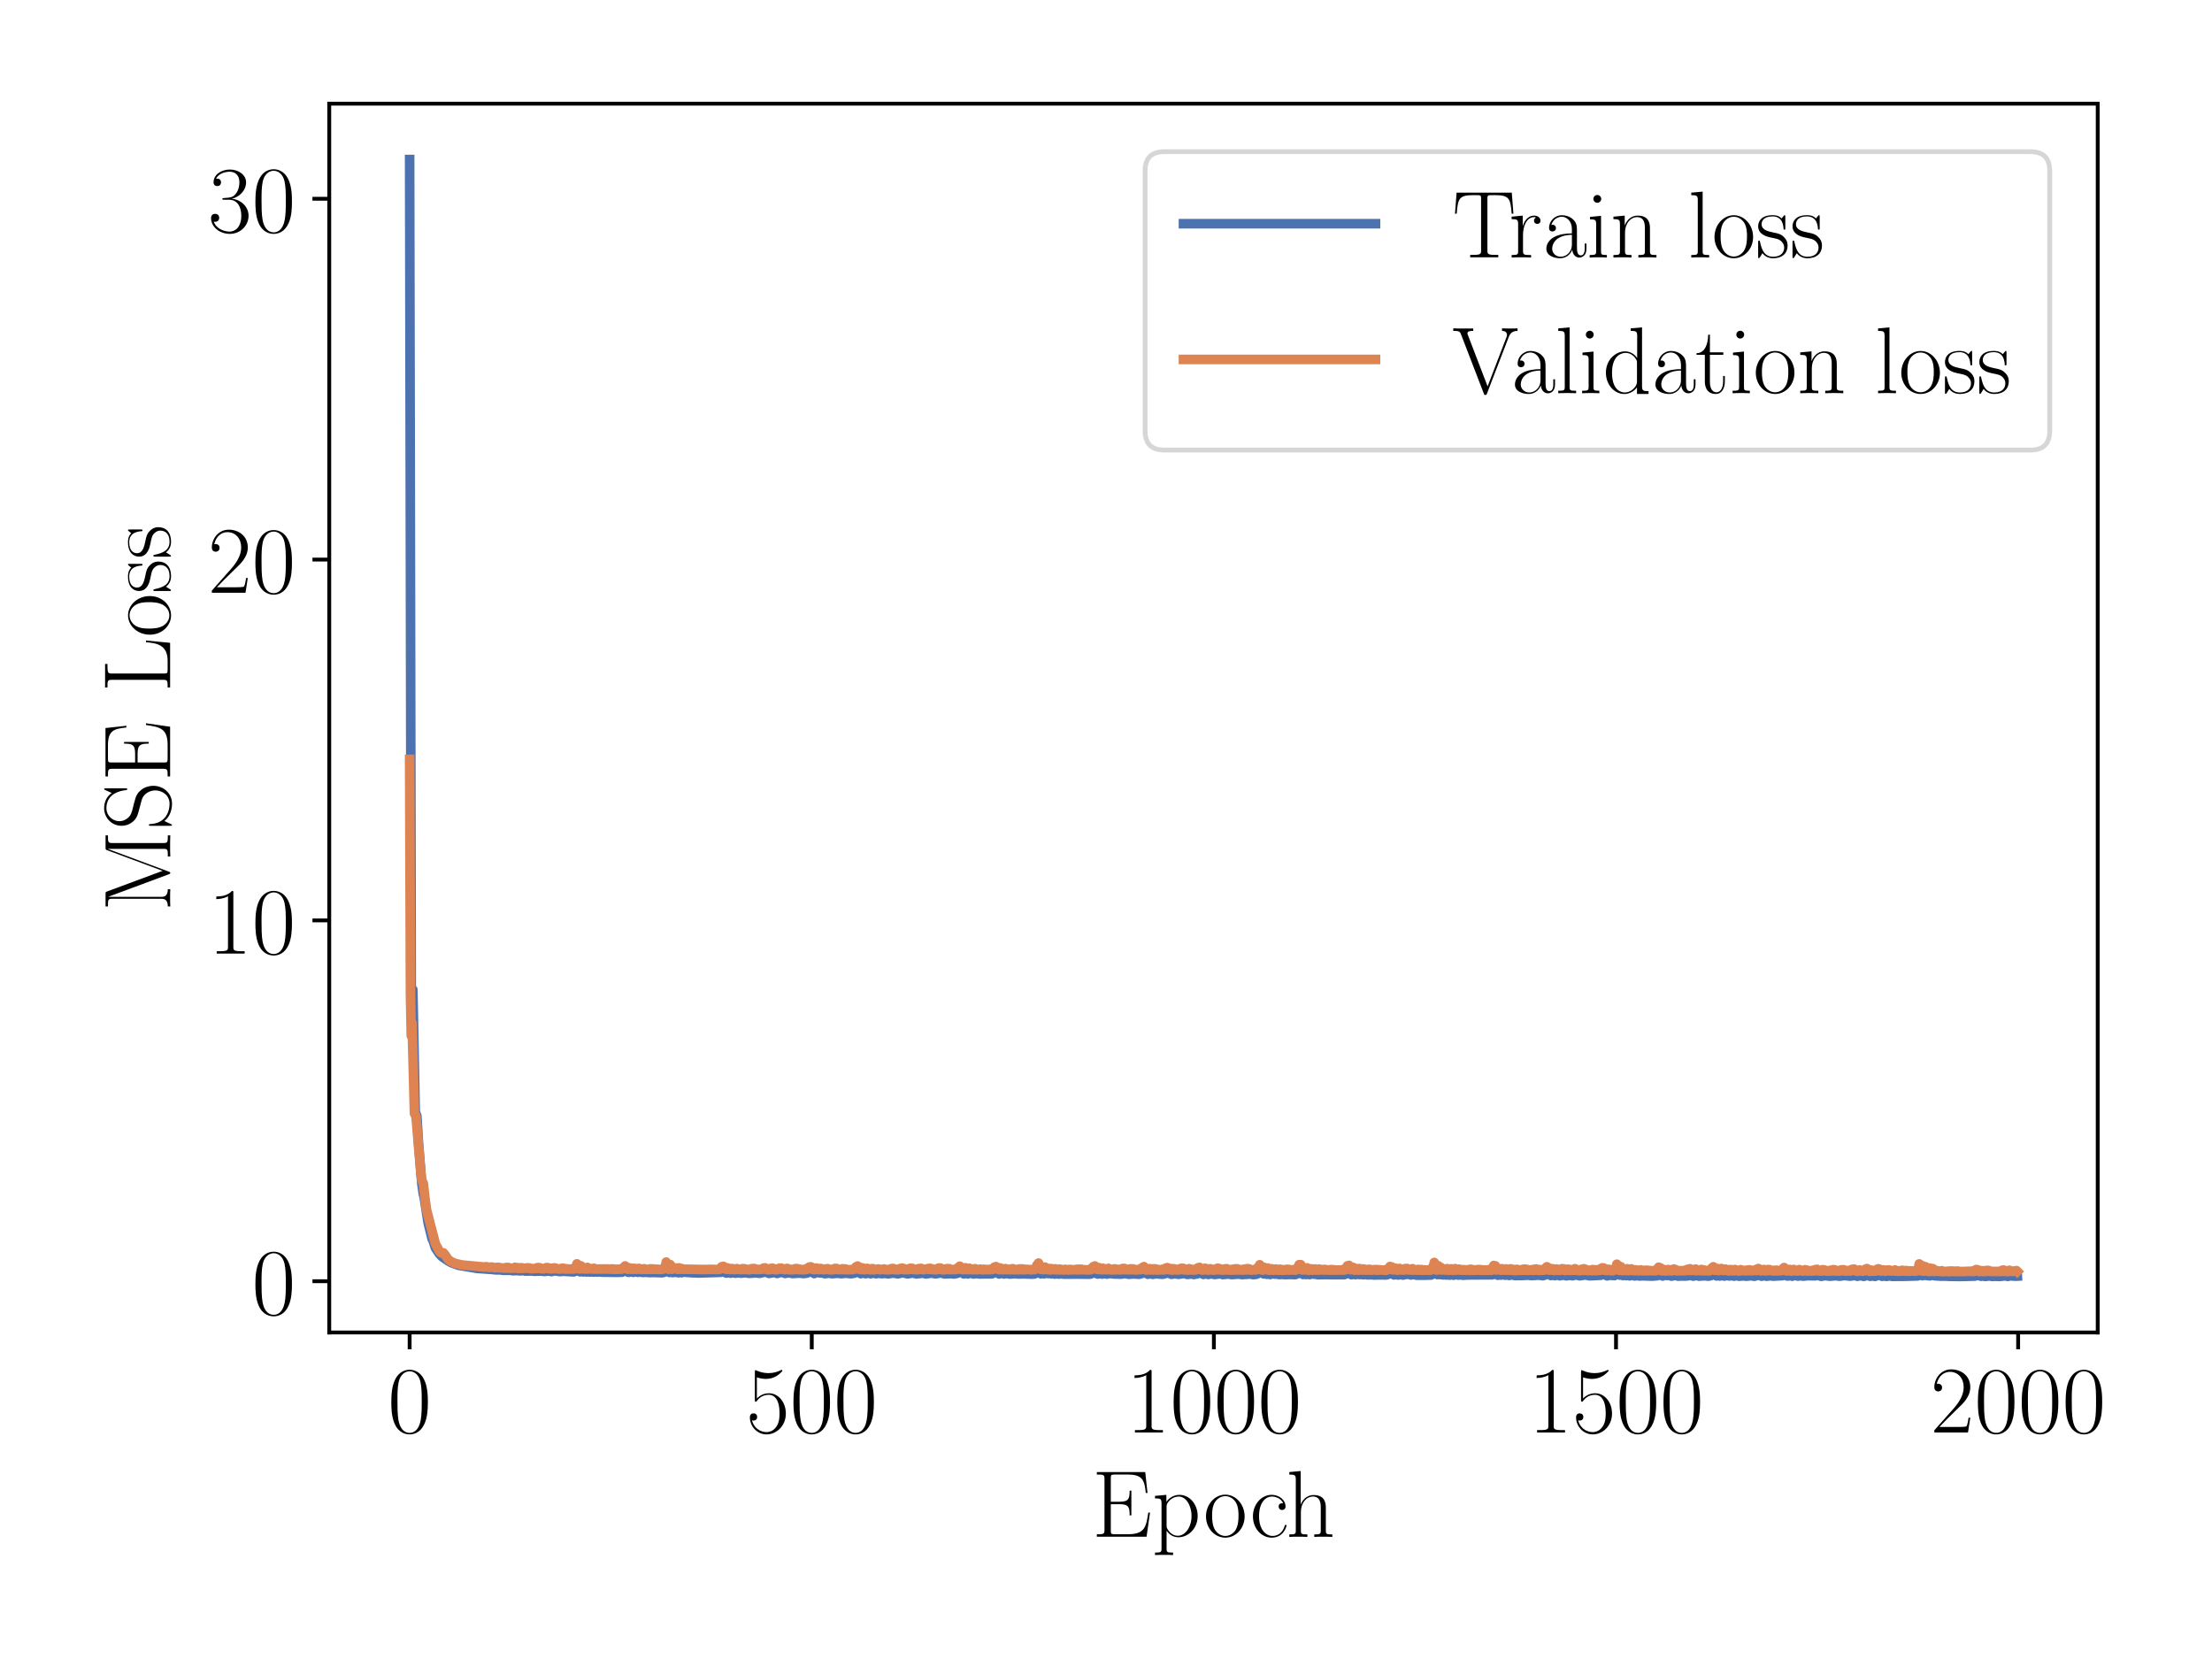 <?xml version="1.0" encoding="utf-8" standalone="no"?>
<!DOCTYPE svg PUBLIC "-//W3C//DTD SVG 1.1//EN"
  "http://www.w3.org/Graphics/SVG/1.1/DTD/svg11.dtd">
<!-- Created with matplotlib (https://matplotlib.org/) -->
<svg height="345.6pt" version="1.1" viewBox="0 0 460.8 345.6" width="460.8pt" xmlns="http://www.w3.org/2000/svg" xmlns:xlink="http://www.w3.org/1999/xlink">
 <defs>
  <style type="text/css">*{stroke-linecap:butt;stroke-linejoin:round;}</style>
 </defs>
 <g id="figure_1">
  <g id="patch_1">
   <path d="M 0 345.6 
L 460.8 345.6 
L 460.8 0 
L 0 0 
z
" style="fill:#ffffff;"/>
  </g>
  <g id="axes_1">
   <g id="patch_2">
    <path d="M 68.589 277.575 
L 436.994 277.575 
L 436.994 21.6 
L 68.589 21.6 
z
" style="fill:#ffffff;"/>
   </g>
   <g id="matplotlib.axis_1">
    <g id="xtick_1">
     <g id="line2d_1">
      <defs>
       <path d="M 0 0 
L 0 3.5 
" id="m3fb8e88153" style="stroke:#000000;stroke-width:0.8;"/>
      </defs>
      <g>
       <use style="stroke:#000000;stroke-width:0.8;" x="85.335" xlink:href="#m3fb8e88153" y="277.575"/>
      </g>
     </g>
     <g id="text_1">
      <!-- $\mathdefault{0}$ -->
      <g transform="translate(80.765 298.412)scale(0.2 -0.2)">
       <defs>
        <path d="M 42 31.641 
C 42 37.75 41.906 48.125 37.703 56.109 
C 34 63.109 28.094 65.594 22.906 65.594 
C 18.094 65.594 12 63.406 8.203 56.203 
C 4.203 48.719 3.797 39.438 3.797 31.641 
C 3.797 25.953 3.906 17.281 7 9.672 
C 11.297 -0.609 19 -2 22.906 -2 
C 27.5 -2 34.5 -0.109 38.594 9.375 
C 41.594 16.281 42 24.359 42 31.641 
z
M 22.906 -0.406 
C 16.5 -0.406 12.703 5.078 11.297 12.688 
C 10.203 18.562 10.203 27.156 10.203 32.75 
C 10.203 40.438 10.203 46.828 11.5 52.922 
C 13.406 61.391 19 64 22.906 64 
C 27 64 32.297 61.297 34.203 53.125 
C 35.5 47.438 35.594 40.734 35.594 32.75 
C 35.594 26.25 35.594 18.266 34.406 12.375 
C 32.297 1.484 26.406 -0.406 22.906 -0.406 
z
" id="CMR17-48"/>
       </defs>
       <use transform="scale(0.996)" xlink:href="#CMR17-48"/>
      </g>
     </g>
    </g>
    <g id="xtick_2">
     <g id="line2d_2">
      <g>
       <use style="stroke:#000000;stroke-width:0.8;" x="169.105" xlink:href="#m3fb8e88153" y="277.575"/>
      </g>
     </g>
     <g id="text_2">
      <!-- $\mathdefault{500}$ -->
      <g transform="translate(155.398 298.412)scale(0.2 -0.2)">
       <defs>
        <path d="M 11.406 57.688 
C 12.406 57.281 16.5 56 20.703 56 
C 30 56 35.094 61.109 38 64.062 
C 38 64.953 38 65.5 37.406 65.5 
C 37.297 65.5 37.094 65.5 36.297 65.047 
C 32.797 63.406 28.703 62.078 23.703 62.078 
C 20.703 62.078 16.203 62.484 11.297 64.672 
C 10.203 65.172 10 65.172 9.906 65.172 
C 9.406 65.172 9.297 65.062 9.297 63.078 
L 9.297 34.422 
C 9.297 32.641 9.297 32.141 10.297 32.141 
C 10.797 32.141 11 32.344 11.5 33.031 
C 14.703 37.516 19.094 39.406 24.094 39.406 
C 27.594 39.406 35.094 37.219 35.094 20.141 
C 35.094 16.953 35.094 11.172 32.094 6.578 
C 29.594 2.484 25.703 0.391 21.406 0.391 
C 14.797 0.391 8.094 5 6.297 12.719 
C 6.703 12.609 7.5 12.422 7.906 12.422 
C 9.203 12.422 11.703 13.125 11.703 16.219 
C 11.703 18.906 9.797 20 7.906 20 
C 5.594 20 4.094 18.594 4.094 15.797 
C 4.094 7.094 11 -2 21.594 -2 
C 31.906 -2 41.703 6.875 41.703 19.75 
C 41.703 31.719 33.906 41 24.203 41 
C 19.094 41 14.797 39.109 11.406 35.531 
z
" id="CMR17-53"/>
       </defs>
       <use transform="scale(0.996)" xlink:href="#CMR17-53"/>
       <use transform="translate(45.69 0)scale(0.996)" xlink:href="#CMR17-48"/>
       <use transform="translate(91.381 0)scale(0.996)" xlink:href="#CMR17-48"/>
      </g>
     </g>
    </g>
    <g id="xtick_3">
     <g id="line2d_3">
      <g>
       <use style="stroke:#000000;stroke-width:0.8;" x="252.875" xlink:href="#m3fb8e88153" y="277.575"/>
      </g>
     </g>
     <g id="text_3">
      <!-- $\mathdefault{1000}$ -->
      <g transform="translate(234.599 298.412)scale(0.2 -0.2)">
       <defs>
        <path d="M 26.594 63.406 
C 26.594 65.5 26.5 65.5 25.094 65.5 
C 21.203 61.188 15.297 59.797 9.703 59.797 
C 9.406 59.797 8.906 59.797 8.797 59.5 
C 8.703 59.297 8.703 59.094 8.703 57 
C 11.797 57 17 57.594 21 59.984 
L 21 7.203 
C 21 3.688 20.797 2.5 12.203 2.5 
L 9.203 2.5 
L 9.203 0 
C 14 0 19 0 23.797 0 
C 28.594 0 33.594 0 38.406 0 
L 38.406 2.5 
L 35.406 2.5 
C 26.797 2.5 26.594 3.594 26.594 7.156 
z
" id="CMR17-49"/>
       </defs>
       <use transform="scale(0.996)" xlink:href="#CMR17-49"/>
       <use transform="translate(45.69 0)scale(0.996)" xlink:href="#CMR17-48"/>
       <use transform="translate(91.381 0)scale(0.996)" xlink:href="#CMR17-48"/>
       <use transform="translate(137.071 0)scale(0.996)" xlink:href="#CMR17-48"/>
      </g>
     </g>
    </g>
    <g id="xtick_4">
     <g id="line2d_4">
      <g>
       <use style="stroke:#000000;stroke-width:0.8;" x="336.646" xlink:href="#m3fb8e88153" y="277.575"/>
      </g>
     </g>
     <g id="text_4">
      <!-- $\mathdefault{1500}$ -->
      <g transform="translate(318.369 298.412)scale(0.2 -0.2)">
       <use transform="scale(0.996)" xlink:href="#CMR17-49"/>
       <use transform="translate(45.69 0)scale(0.996)" xlink:href="#CMR17-53"/>
       <use transform="translate(91.381 0)scale(0.996)" xlink:href="#CMR17-48"/>
       <use transform="translate(137.071 0)scale(0.996)" xlink:href="#CMR17-48"/>
      </g>
     </g>
    </g>
    <g id="xtick_5">
     <g id="line2d_5">
      <g>
       <use style="stroke:#000000;stroke-width:0.8;" x="420.416" xlink:href="#m3fb8e88153" y="277.575"/>
      </g>
     </g>
     <g id="text_5">
      <!-- $\mathdefault{2000}$ -->
      <g transform="translate(402.14 298.412)scale(0.2 -0.2)">
       <defs>
        <path d="M 41.703 15.453 
L 39.906 15.453 
C 38.906 8.375 38.094 7.172 37.703 6.562 
C 37.203 5.766 30 5.766 28.594 5.766 
L 9.406 5.766 
C 13 9.672 20 16.75 28.5 24.953 
C 34.594 30.734 41.703 37.531 41.703 47.422 
C 41.703 59.219 32.297 66 21.797 66 
C 10.797 66 4.094 56.312 4.094 47.344 
C 4.094 43.438 7 42.938 8.203 42.938 
C 9.203 42.938 12.203 43.547 12.203 47.031 
C 12.203 50.109 9.594 51 8.203 51 
C 7.594 51 7 50.906 6.594 50.703 
C 8.5 59.219 14.297 63.406 20.406 63.406 
C 29.094 63.406 34.797 56.516 34.797 47.422 
C 34.797 38.734 29.703 31.25 24 24.75 
L 4.094 2.281 
L 4.094 0 
L 39.297 0 
z
" id="CMR17-50"/>
       </defs>
       <use transform="scale(0.996)" xlink:href="#CMR17-50"/>
       <use transform="translate(45.69 0)scale(0.996)" xlink:href="#CMR17-48"/>
       <use transform="translate(91.381 0)scale(0.996)" xlink:href="#CMR17-48"/>
       <use transform="translate(137.071 0)scale(0.996)" xlink:href="#CMR17-48"/>
      </g>
     </g>
    </g>
    <g id="text_6">
     <!-- Epoch -->
     <g transform="translate(227.476 320.124)scale(0.2 -0.2)">
      <defs>
       <path d="M 60.703 25.234 
L 58.906 25.234 
C 56.703 10.562 55.406 2.594 37.797 2.594 
L 23.906 2.594 
C 19.906 2.594 19.703 3.078 19.703 6.469 
L 19.703 34 
L 29.094 34 
C 38.5 34 39.406 30.625 39.406 22.344 
L 41.203 22.344 
L 41.203 48.141 
L 39.406 48.141 
C 39.406 39.953 38.5 36.594 29.094 36.594 
L 19.703 36.594 
L 19.703 61.141 
C 19.703 64.5 19.906 65 23.906 65 
L 37.594 65 
C 53.094 65 54.906 58.891 56.297 45.766 
L 58.094 45.766 
L 55.703 67.578 
L 5.094 67.578 
L 5.094 65 
C 12 65 13.094 65 13.094 60.531 
L 13.094 7.047 
C 13.094 2.594 12 2.594 5.094 2.594 
L 5.094 0 
L 57.094 0 
z
" id="CMR17-69"/>
       <path d="M 22 -16.609 
C 15.594 -16.609 15.203 -16.203 15.203 -12.328 
L 15.203 6.281 
C 18.094 2.094 22.297 -0.594 27.594 -0.594 
C 37.594 -0.594 47.703 8.172 47.703 21.688 
C 47.703 34.234 39 43.781 28.703 43.781 
C 22.703 43.781 17.797 40.5 15 36.531 
L 15 43.781 
L 3.094 42.688 
L 3.094 40.109 
C 9 40.109 9.906 39.5 9.906 34.734 
L 9.906 -12.328 
C 9.906 -16.109 9.5 -16.609 3.094 -16.609 
L 3.094 -19.188 
C 5.5 -19 9.906 -19 12.5 -19 
C 15.094 -19 19.594 -19 22 -19.188 
z
M 15.203 31.438 
C 15.203 32.844 15.203 34.922 19.094 38.609 
C 19.594 39.016 23 42 28 42 
C 35.297 42 41.297 32.938 41.297 21.594 
C 41.297 10.25 34.906 1 27 1 
C 23.406 1 19.5 2.688 16.5 7.375 
C 15.203 9.562 15.203 10.156 15.203 11.75 
z
" id="CMR17-112"/>
       <path d="M 43.094 21.188 
C 43.094 34 33.797 44 22.906 44 
C 12 44 2.703 34 2.703 21.188 
C 2.703 8.609 12 -1 22.906 -1 
C 33.797 -1 43.094 8.609 43.094 21.188 
z
M 22.906 0.797 
C 18.203 0.797 14.203 3.594 11.906 7.5 
C 9.406 11.984 9.094 17.594 9.094 22 
C 9.094 26.203 9.297 31.406 11.906 35.906 
C 13.906 39.203 17.797 42.406 22.906 42.406 
C 27.406 42.406 31.203 39.906 33.594 36.406 
C 36.703 31.703 36.703 25.109 36.703 22 
C 36.703 18.094 36.5 12.109 33.797 7.297 
C 31 2.703 26.703 0.797 22.906 0.797 
z
" id="CMR17-111"/>
       <path d="M 34.906 35 
C 33 35 30.203 35 30.203 31.516 
C 30.203 28.719 32.5 27.922 33.797 27.922 
C 34.5 27.922 37.406 28.234 37.406 31.625 
C 37.406 38.547 30.594 43.797 22.906 43.797 
C 12.297 43.797 3.297 34.031 3.297 21.297 
C 3.297 8.062 12.703 -1 22.906 -1 
C 35.297 -1 38.406 10.578 38.406 11.688 
C 38.406 12.094 38.297 12.391 37.594 12.391 
C 36.906 12.391 36.797 12.297 36.406 10.984 
C 33.797 2.812 28.094 0.797 23.797 0.797 
C 17.406 0.797 9.703 6.672 9.703 21.391 
C 9.703 36.531 17.094 42 23 42 
C 26.906 42 32.703 40.203 34.906 35 
z
" id="CMR17-99"/>
       <path d="M 41.5 30.203 
C 41.5 35.297 40.5 43.594 28.703 43.594 
C 20.5 43.594 16.5 37 15.297 33.703 
L 15.203 33.703 
L 15.203 68.688 
L 3.297 67.594 
L 3.297 65 
C 9.203 65 10.094 64.406 10.094 59.641 
L 10.094 6.656 
C 10.094 2.875 9.703 2.391 3.297 2.391 
L 3.297 -0.203 
C 5.703 0 10.094 0 12.703 0 
C 15.297 0 19.797 0 22.203 -0.203 
L 22.203 2.391 
C 15.797 2.391 15.406 2.781 15.406 6.688 
L 15.406 25.906 
C 15.406 35.109 21 42 28 42 
C 35.406 42 36.203 35.406 36.203 30.594 
L 36.203 6.688 
C 36.203 2.875 35.797 2.391 29.406 2.391 
L 29.406 -0.203 
C 31.797 0 36.203 0 38.797 0 
C 41.406 0 45.906 0 48.297 -0.203 
L 48.297 2.391 
C 41.906 2.391 41.5 2.781 41.5 6.688 
z
" id="CMR17-104"/>
      </defs>
      <use transform="scale(0.996)" xlink:href="#CMR17-69"/>
      <use transform="translate(62.586 0)scale(0.996)" xlink:href="#CMR17-112"/>
      <use transform="translate(116.084 0)scale(0.996)" xlink:href="#CMR17-111"/>
      <use transform="translate(164.377 0)scale(0.996)" xlink:href="#CMR17-99"/>
      <use transform="translate(202.26 0)scale(0.996)" xlink:href="#CMR17-104"/>
     </g>
    </g>
   </g>
   <g id="matplotlib.axis_2">
    <g id="ytick_1">
     <g id="line2d_6">
      <defs>
       <path d="M 0 0 
L -3.5 0 
" id="m4fc841c80e" style="stroke:#000000;stroke-width:0.8;"/>
      </defs>
      <g>
       <use style="stroke:#000000;stroke-width:0.8;" x="68.589" xlink:href="#m4fc841c80e" y="266.899"/>
      </g>
     </g>
     <g id="text_7">
      <!-- $\mathdefault{0}$ -->
      <g transform="translate(52.451 273.818)scale(0.2 -0.2)">
       <use transform="scale(0.996)" xlink:href="#CMR17-48"/>
      </g>
     </g>
    </g>
    <g id="ytick_2">
     <g id="line2d_7">
      <g>
       <use style="stroke:#000000;stroke-width:0.8;" x="68.589" xlink:href="#m4fc841c80e" y="191.734"/>
      </g>
     </g>
     <g id="text_8">
      <!-- $\mathdefault{10}$ -->
      <g transform="translate(43.313 198.653)scale(0.2 -0.2)">
       <use transform="scale(0.996)" xlink:href="#CMR17-49"/>
       <use transform="translate(45.69 0)scale(0.996)" xlink:href="#CMR17-48"/>
      </g>
     </g>
    </g>
    <g id="ytick_3">
     <g id="line2d_8">
      <g>
       <use style="stroke:#000000;stroke-width:0.8;" x="68.589" xlink:href="#m4fc841c80e" y="116.569"/>
      </g>
     </g>
     <g id="text_9">
      <!-- $\mathdefault{20}$ -->
      <g transform="translate(43.313 123.488)scale(0.2 -0.2)">
       <use transform="scale(0.996)" xlink:href="#CMR17-50"/>
       <use transform="translate(45.69 0)scale(0.996)" xlink:href="#CMR17-48"/>
      </g>
     </g>
    </g>
    <g id="ytick_4">
     <g id="line2d_9">
      <g>
       <use style="stroke:#000000;stroke-width:0.8;" x="68.589" xlink:href="#m4fc841c80e" y="41.404"/>
      </g>
     </g>
     <g id="text_10">
      <!-- $\mathdefault{30}$ -->
      <g transform="translate(43.313 48.323)scale(0.2 -0.2)">
       <defs>
        <path d="M 22.094 33.703 
C 31 33.703 34.906 25.969 34.906 17.031 
C 34.906 5 28.5 0.391 22.703 0.391 
C 17.406 0.391 8.797 3.031 6.094 10.828 
C 6.594 10.625 7.094 10.625 7.594 10.625 
C 10 10.625 11.797 12.219 11.797 14.812 
C 11.797 17.703 9.594 19 7.594 19 
C 5.906 19 3.297 18.203 3.297 14.469 
C 3.297 5.234 12.297 -2 22.906 -2 
C 34 -2 42.5 6.719 42.5 16.953 
C 42.5 26.672 34.5 33.703 25 34.797 
C 32.594 36.375 39.906 43.062 39.906 52.016 
C 39.906 59.688 32 65.297 23 65.297 
C 13.906 65.297 5.906 59.828 5.906 52.016 
C 5.906 48.594 8.5 48 9.797 48 
C 11.906 48 13.703 49.297 13.703 51.891 
C 13.703 54.469 11.906 55.766 9.797 55.766 
C 9.406 55.766 8.906 55.766 8.5 55.578 
C 11.406 61.859 19.297 63 22.797 63 
C 26.297 63 32.906 61.328 32.906 51.875 
C 32.906 49.109 32.5 44.188 29.094 39.844 
C 26.094 36 22.703 36 19.406 35.688 
C 18.906 35.688 16.594 35.453 16.203 35.453 
C 15.5 35.359 15.094 35.266 15.094 34.5 
C 15.094 33.797 15.203 33.703 17.203 33.703 
z
" id="CMR17-51"/>
       </defs>
       <use transform="scale(0.996)" xlink:href="#CMR17-51"/>
       <use transform="translate(45.69 0)scale(0.996)" xlink:href="#CMR17-48"/>
      </g>
     </g>
    </g>
    <g id="text_11">
     <!-- MSE Loss -->
     <g transform="translate(35.437 189.879)rotate(-90)scale(0.2 -0.2)">
      <defs>
       <path d="M 20.906 66 
C 20.297 67.5 20.203 67.5 18.094 67.5 
L 5.297 67.5 
L 5.297 65 
C 12.203 65 13.297 65 13.297 60.547 
L 13.297 9.531 
C 13.297 7.047 13.297 2.391 5.297 2.391 
L 5.297 -0.203 
C 7.594 0 11.797 0 14.297 0 
C 16.797 0 21 0 23.297 -0.203 
L 23.297 2.391 
C 15.297 2.391 15.297 7.047 15.297 9.531 
L 15.297 64.609 
L 15.406 64.609 
L 38.906 1.391 
C 39.297 0.391 39.5 -0.203 40.297 -0.203 
C 41.094 -0.203 41.297 0.391 41.703 1.391 
L 65.406 65.094 
L 65.5 65.094 
L 65.5 6.844 
C 65.5 2.391 64.406 2.391 57.5 2.391 
L 57.5 -0.203 
C 60.203 0 65.594 0 68.5 0 
C 71.406 0 76.906 0 79.594 -0.203 
L 79.594 2.391 
C 72.703 2.391 71.594 2.391 71.594 6.844 
L 71.594 60.547 
C 71.594 65 72.703 65 79.594 65 
L 79.594 67.5 
L 66.906 67.5 
C 64.797 67.5 64.703 67.406 64.094 65.906 
L 42.5 7.844 
z
" id="CMR17-77"/>
       <path d="M 43.797 67.031 
C 43.797 68.812 43.703 68.922 43.094 68.922 
C 42.5 68.922 42.297 68.516 41.906 67.625 
L 38.906 61.047 
C 35.094 66.516 29.297 69 23 69 
C 12.797 69 4.594 60.953 4.594 50.828 
C 4.594 47.75 5.297 43.375 8.703 39.219 
C 12.406 34.656 15.906 33.859 23.906 31.766 
C 26.906 30.969 31.906 29.672 32.906 29.281 
C 38.594 26.906 41.594 20.953 41.594 15.391 
C 41.594 8.234 36.5 0.594 27.797 0.594 
C 17.094 0.594 7.094 6.547 6.406 20.484 
C 6.297 22.078 6.203 22.172 5.5 22.172 
C 4.703 22.172 4.594 22.078 4.594 20.078 
L 4.594 -0.016 
C 4.594 -1.797 4.703 -1.906 5.297 -1.906 
C 6 -1.906 6.203 -1.406 7.594 1.688 
C 7.703 1.984 7.703 2.188 9.594 5.953 
C 14.594 -0.609 23 -2 27.797 -2 
C 38.703 -2 46.406 7.047 46.406 17.562 
C 46.406 22.719 44.5 26.688 43.406 28.484 
C 39.203 34.844 34.703 36.031 29.906 37.219 
C 29.203 37.531 29 37.531 23.406 38.906 
C 18 40.297 15.703 41 13.203 43.688 
C 10.406 46.75 9.406 49.938 9.406 53.109 
C 9.406 59.562 14.594 66.609 23.094 66.609 
C 33.703 66.609 40.297 59.156 41.797 46.766 
C 42.094 44.969 42.203 44.875 42.906 44.875 
C 43.797 44.875 43.797 45.172 43.797 46.859 
z
" id="CMR17-83"/>
       <path d="M 54.203 25.234 
L 52.406 25.234 
C 51.594 15.359 50.297 2.594 33.203 2.594 
L 23.906 2.594 
C 19.906 2.594 19.703 3.078 19.703 6.469 
L 19.703 60.906 
C 19.703 64.516 19.906 65.5 27.5 65.5 
L 29.703 65.5 
L 29.703 68 
C 25.594 68 20.797 68 16.703 68 
C 13.594 68 8 68 5.094 68 
L 5.094 65.5 
C 12 65.5 13.094 65.5 13.094 61.016 
L 13.094 7.062 
C 13.094 2.594 12 2.594 5.094 2.594 
L 5.094 0 
L 51.797 0 
z
" id="CMR17-76"/>
       <path d="M 30.906 42.141 
C 30.906 43.953 30.797 44.047 30.203 44.047 
C 29.797 44.047 29.703 43.953 28.5 42.453 
C 28.203 42.047 27.297 41.031 27 40.641 
C 23.797 44.047 19.297 44.047 17.594 44.047 
C 6.5 44.047 2.5 38.234 2.5 32.438 
C 2.5 23.406 12.703 21.328 15.594 20.703 
C 21.906 19.422 24.094 19.016 26.203 17.203 
C 27.5 16.016 29.703 13.812 29.703 10.219 
C 29.703 6 27.297 0.594 18.094 0.594 
C 9.406 0.594 6.297 7.188 4.5 15.953 
C 4.203 17.344 4.203 17.453 3.406 17.453 
C 2.594 17.453 2.5 17.344 2.5 15.359 
L 2.5 0.984 
C 2.5 -0.797 2.594 -0.906 3.203 -0.906 
C 3.703 -0.906 3.797 -0.797 4.297 0 
C 4.906 0.891 6.406 3.297 7 4.312 
C 9 1.609 12.5 -1 18.094 -1 
C 28 -1 33.297 4.422 33.297 12.25 
C 33.297 17.375 30.594 20.078 29.297 21.281 
C 26.297 24.391 22.797 25.094 18.594 25.891 
C 13.094 27.109 6.094 28.516 6.094 34.641 
C 6.094 37.234 7.5 42.766 17.594 42.766 
C 28.297 42.766 28.906 32.719 29.094 29.5 
C 29.203 29 29.703 28.891 30 28.891 
C 30.906 28.891 30.906 29.203 30.906 30.906 
z
" id="CMR17-115"/>
      </defs>
      <use transform="scale(0.996)" xlink:href="#CMR17-77"/>
      <use transform="translate(84.687 0)scale(0.996)" xlink:href="#CMR17-83"/>
      <use transform="translate(135.582 0)scale(0.996)" xlink:href="#CMR17-69"/>
      <use transform="translate(228.245 0)scale(0.996)" xlink:href="#CMR17-76"/>
      <use transform="translate(285.626 0)scale(0.996)" xlink:href="#CMR17-111"/>
      <use transform="translate(331.316 0)scale(0.996)" xlink:href="#CMR17-115"/>
      <use transform="translate(367.118 0)scale(0.996)" xlink:href="#CMR17-115"/>
     </g>
    </g>
   </g>
   <g id="line2d_10">
    <path clip-path="url(#p6e3623b35e)" d="M 85.335 33.235 
L 85.67 205.886 
L 85.837 209.604 
L 86.005 206.166 
L 86.507 231.625 
L 86.842 232.487 
L 87.177 237.988 
L 87.848 246.38 
L 88.183 248.762 
L 88.35 249.366 
L 89.188 254.768 
L 90.026 258.124 
L 90.193 258.364 
L 90.696 259.954 
L 91.534 261.199 
L 92.036 261.733 
L 92.371 261.988 
L 92.706 262.209 
L 93.376 262.677 
L 94.047 263.045 
L 94.717 263.298 
L 95.555 263.586 
L 99.408 264.237 
L 102.424 264.444 
L 102.926 264.505 
L 103.429 264.543 
L 104.099 264.533 
L 104.937 264.635 
L 106.277 264.623 
L 106.78 264.715 
L 107.953 264.684 
L 108.288 264.756 
L 108.958 264.679 
L 109.46 264.794 
L 110.633 264.759 
L 111.303 264.831 
L 112.811 264.779 
L 113.314 264.873 
L 114.487 264.757 
L 114.822 264.897 
L 115.324 264.787 
L 115.659 264.734 
L 116.665 264.901 
L 117.335 264.827 
L 119.513 264.951 
L 119.848 264.83 
L 120.183 264.349 
L 120.351 263.951 
L 120.518 263.998 
L 120.853 264.941 
L 121.188 264.41 
L 121.523 264.961 
L 121.858 264.635 
L 122.193 264.977 
L 122.529 264.745 
L 122.864 264.99 
L 123.199 264.841 
L 123.534 265.001 
L 124.036 264.946 
L 124.372 264.99 
L 124.707 264.951 
L 125.209 264.998 
L 125.712 265.018 
L 127.22 265.033 
L 128.225 265.053 
L 129.565 265.024 
L 129.9 264.885 
L 130.403 264.456 
L 130.571 264.553 
L 130.906 265.041 
L 131.073 265.03 
L 131.408 264.8 
L 131.911 265.055 
L 132.246 264.897 
L 132.916 265.048 
L 133.251 264.961 
L 133.921 265.085 
L 134.424 265.032 
L 135.262 265.101 
L 136.099 265.076 
L 137.942 265.132 
L 138.277 265.062 
L 138.612 264.71 
L 139.115 263.681 
L 139.45 265.072 
L 139.618 264.781 
L 139.785 264.255 
L 140.12 265.103 
L 140.288 264.758 
L 140.455 264.698 
L 140.623 265.061 
L 140.79 265.033 
L 140.958 264.777 
L 141.293 265.134 
L 141.628 264.9 
L 141.963 265.128 
L 142.131 264.997 
L 144.141 265.13 
L 145.482 265.188 
L 150.173 265.045 
L 150.675 264.602 
L 150.843 264.636 
L 151.178 265.153 
L 151.346 265.209 
L 151.681 264.927 
L 152.016 265.127 
L 152.183 265.225 
L 152.853 265.114 
L 153.189 265.232 
L 153.859 265.133 
L 154.361 265.234 
L 155.199 265.122 
L 156.037 265.257 
L 157.545 265.159 
L 158.215 265.262 
L 159.052 265.067 
L 159.555 264.969 
L 160.225 265.279 
L 161.23 265.08 
L 161.901 265.284 
L 162.571 265.056 
L 162.906 265.039 
L 163.576 265.281 
L 164.246 265.119 
L 165.084 265.298 
L 166.592 265.207 
L 167.429 265.306 
L 168.1 265.217 
L 168.602 264.932 
L 168.937 264.785 
L 169.105 264.829 
L 169.608 265.304 
L 170.11 265.03 
L 170.948 265.195 
L 171.283 265.139 
L 171.786 265.327 
L 172.791 265.224 
L 173.293 265.337 
L 174.634 265.23 
L 175.136 265.334 
L 176.142 265.236 
L 177.314 265.338 
L 177.985 265.225 
L 178.487 264.859 
L 178.822 264.678 
L 179.325 265.33 
L 179.827 264.987 
L 180.33 265.336 
L 180.833 265.112 
L 181.335 265.347 
L 182.006 265.194 
L 182.508 265.345 
L 183.011 265.232 
L 183.681 265.332 
L 184.351 265.262 
L 185.021 265.367 
L 185.859 265.225 
L 186.362 265.228 
L 187.032 265.371 
L 187.702 265.199 
L 188.205 265.153 
L 189.042 265.369 
L 190.215 265.186 
L 190.885 265.38 
L 192.226 265.22 
L 192.896 265.385 
L 194.068 265.201 
L 194.906 265.368 
L 196.079 265.139 
L 196.749 265.389 
L 198.089 265.317 
L 198.76 265.396 
L 199.43 265.254 
L 199.932 264.936 
L 200.1 264.803 
L 200.267 264.841 
L 200.77 265.374 
L 201.105 265.09 
L 201.273 265.098 
L 201.608 265.388 
L 201.943 265.248 
L 202.278 265.189 
L 202.781 265.395 
L 203.451 265.298 
L 204.121 265.397 
L 204.959 265.37 
L 206.634 265.363 
L 207.137 265.128 
L 207.472 264.933 
L 207.639 264.917 
L 208.142 265.397 
L 208.644 265.151 
L 209.147 265.394 
L 209.65 265.263 
L 210.32 265.413 
L 211.325 265.33 
L 212.163 265.398 
L 213.336 265.365 
L 215.011 265.436 
L 215.514 265.386 
L 215.849 265.19 
L 216.184 264.591 
L 216.519 264.234 
L 216.854 265.362 
L 217.189 264.871 
L 217.357 265.009 
L 217.524 265.361 
L 217.692 265.256 
L 217.859 264.999 
L 218.362 265.312 
L 218.529 265.156 
L 219.032 265.369 
L 219.367 265.235 
L 219.702 265.421 
L 220.205 265.316 
L 220.54 265.42 
L 221.043 265.339 
L 221.545 265.42 
L 222.383 265.433 
L 224.561 265.411 
L 225.566 265.431 
L 227.074 265.439 
L 227.577 265.256 
L 228.247 264.839 
L 228.582 265.381 
L 228.749 265.403 
L 229.084 265.129 
L 229.587 265.421 
L 229.922 265.237 
L 230.592 265.42 
L 231.095 265.274 
L 232.1 265.397 
L 232.77 265.399 
L 233.441 265.437 
L 234.446 265.299 
L 235.116 265.464 
L 236.121 265.372 
L 237.294 265.459 
L 237.964 265.253 
L 238.467 264.972 
L 238.802 265.244 
L 239.137 265.452 
L 239.472 265.297 
L 239.807 265.392 
L 240.142 265.466 
L 240.812 265.344 
L 242.153 265.463 
L 242.99 265.247 
L 243.325 265.134 
L 243.661 265.226 
L 243.996 265.455 
L 244.331 265.412 
L 244.666 265.318 
L 245.503 265.469 
L 246.676 265.266 
L 247.346 265.484 
L 248.184 265.384 
L 248.687 265.504 
L 249.357 265.368 
L 250.027 265.105 
L 250.697 265.481 
L 251.2 265.265 
L 251.702 265.496 
L 252.373 265.339 
L 253.043 265.506 
L 254.216 265.338 
L 254.718 265.517 
L 255.891 265.402 
L 256.561 265.517 
L 258.069 265.416 
L 258.739 265.522 
L 260.415 265.41 
L 261.085 265.537 
L 261.755 265.446 
L 262.09 265.276 
L 262.76 264.647 
L 263.263 265.38 
L 263.43 265.039 
L 263.598 265.112 
L 263.765 265.396 
L 263.933 265.459 
L 264.268 265.204 
L 264.603 265.505 
L 264.938 265.273 
L 265.608 265.438 
L 265.943 265.397 
L 266.446 265.52 
L 267.116 265.472 
L 267.786 265.535 
L 268.624 265.489 
L 269.797 265.528 
L 270.299 265.338 
L 270.635 264.973 
L 270.802 264.635 
L 270.97 264.55 
L 271.137 264.663 
L 271.472 265.498 
L 271.64 265.18 
L 271.807 265.116 
L 272.142 265.504 
L 272.478 265.259 
L 272.813 265.523 
L 273.148 265.344 
L 273.818 265.454 
L 274.153 265.407 
L 274.488 265.551 
L 276.163 265.515 
L 277.504 265.54 
L 280.017 265.541 
L 280.519 265.322 
L 281.19 264.783 
L 281.525 265.543 
L 281.692 265.462 
L 281.86 265.215 
L 282.027 265.18 
L 282.195 265.472 
L 282.362 265.535 
L 282.697 265.276 
L 283.2 265.518 
L 283.368 265.373 
L 283.703 265.5 
L 284.038 265.555 
L 284.373 265.434 
L 284.876 265.587 
L 285.546 265.54 
L 286.216 265.61 
L 287.221 265.586 
L 288.729 265.597 
L 289.232 265.468 
L 289.902 265.021 
L 290.069 265.116 
L 290.404 265.59 
L 290.907 265.342 
L 291.242 265.608 
L 291.912 265.478 
L 292.247 265.625 
L 292.75 265.508 
L 293.253 265.412 
L 293.923 265.603 
L 294.425 265.476 
L 295.096 265.647 
L 296.771 265.649 
L 298.111 265.614 
L 298.446 265.432 
L 298.781 264.8 
L 298.949 264.245 
L 299.116 264.282 
L 299.284 264.689 
L 299.452 265.518 
L 299.787 264.829 
L 300.122 265.529 
L 300.289 265.145 
L 300.624 265.59 
L 300.959 265.326 
L 301.295 265.614 
L 301.63 265.395 
L 301.965 265.642 
L 302.467 265.469 
L 302.802 265.651 
L 303.305 265.471 
L 303.808 265.633 
L 304.143 265.557 
L 304.813 265.661 
L 305.315 265.622 
L 306.488 265.589 
L 310.844 265.572 
L 311.179 265.246 
L 311.347 264.893 
L 311.514 264.815 
L 311.682 264.918 
L 312.017 265.654 
L 312.352 265.29 
L 312.687 265.635 
L 313.022 265.44 
L 313.525 265.652 
L 313.86 265.547 
L 314.363 265.697 
L 315.033 265.543 
L 315.535 265.724 
L 316.541 265.708 
L 317.043 265.712 
L 318.216 265.643 
L 319.054 265.731 
L 320.562 265.628 
L 321.399 265.757 
L 321.902 265.593 
L 322.572 265.151 
L 323.075 265.719 
L 323.41 265.446 
L 323.913 265.741 
L 324.415 265.536 
L 324.918 265.769 
L 325.923 265.582 
L 326.258 265.772 
L 327.096 265.662 
L 327.598 265.765 
L 328.269 265.57 
L 329.106 265.775 
L 330.279 265.591 
L 331.117 265.775 
L 333.462 265.661 
L 333.965 265.38 
L 334.3 265.431 
L 334.803 265.788 
L 335.305 265.64 
L 336.311 265.731 
L 336.646 265.433 
L 337.148 264.629 
L 337.316 264.881 
L 337.483 265.634 
L 337.651 265.569 
L 337.818 265.065 
L 338.153 265.733 
L 338.489 265.407 
L 338.824 265.739 
L 339.159 265.486 
L 339.494 265.791 
L 339.996 265.576 
L 340.499 265.807 
L 341.002 265.717 
L 341.504 265.816 
L 342.174 265.776 
L 342.845 265.804 
L 344.185 265.84 
L 345.19 265.765 
L 345.86 265.27 
L 346.028 265.381 
L 346.363 265.821 
L 346.698 265.585 
L 347.368 265.723 
L 347.703 265.668 
L 348.206 265.846 
L 349.044 265.651 
L 349.546 265.847 
L 350.384 265.814 
L 351.222 265.821 
L 352.394 265.671 
L 352.73 265.85 
L 353.4 265.645 
L 353.902 265.851 
L 355.075 265.769 
L 355.913 265.856 
L 356.415 265.729 
L 357.086 265.197 
L 357.588 265.8 
L 357.923 265.447 
L 358.258 265.821 
L 358.761 265.461 
L 359.096 265.817 
L 359.264 265.83 
L 359.599 265.611 
L 360.269 265.813 
L 360.604 265.661 
L 360.939 265.788 
L 361.274 265.845 
L 361.777 265.682 
L 362.279 265.865 
L 363.117 265.792 
L 363.787 265.86 
L 364.792 265.755 
L 365.463 265.871 
L 365.965 265.73 
L 366.468 265.505 
L 366.803 265.753 
L 366.97 265.865 
L 367.641 265.694 
L 367.976 265.866 
L 368.981 265.755 
L 369.316 265.855 
L 371.327 265.743 
L 371.997 265.36 
L 372.332 265.822 
L 372.499 265.816 
L 372.834 265.574 
L 373.337 265.86 
L 373.84 265.63 
L 374.51 265.844 
L 375.18 265.731 
L 375.515 265.846 
L 375.85 265.833 
L 376.353 265.763 
L 378.196 265.769 
L 378.698 265.649 
L 379.033 265.773 
L 379.368 265.885 
L 380.206 265.734 
L 381.211 265.865 
L 382.384 265.752 
L 383.222 265.862 
L 384.227 265.714 
L 385.4 265.85 
L 386.573 265.675 
L 386.908 265.878 
L 387.243 265.803 
L 387.578 265.719 
L 388.248 265.89 
L 389.253 265.596 
L 389.588 265.88 
L 390.259 265.786 
L 390.594 265.901 
L 391.096 265.717 
L 391.599 265.534 
L 391.934 265.794 
L 392.102 265.888 
L 392.604 265.725 
L 392.939 265.895 
L 393.777 265.785 
L 394.112 265.894 
L 396.96 265.876 
L 399.473 265.798 
L 399.808 265.206 
L 400.144 264.325 
L 400.311 264.712 
L 400.479 265.747 
L 400.814 264.844 
L 400.981 265.681 
L 401.316 265.089 
L 401.484 265.734 
L 401.819 265.236 
L 401.986 265.791 
L 402.322 265.257 
L 402.489 265.66 
L 402.657 265.713 
L 402.824 265.431 
L 403.159 265.786 
L 403.327 265.586 
L 403.662 265.821 
L 403.997 265.714 
L 404.165 265.846 
L 405.505 265.85 
L 405.84 265.877 
L 406.51 265.894 
L 408.353 265.917 
L 411.369 265.841 
L 412.039 265.657 
L 412.709 265.872 
L 413.044 265.792 
L 413.547 265.914 
L 414.385 265.797 
L 415.055 265.911 
L 415.725 265.873 
L 416.563 265.911 
L 417.735 265.773 
L 418.238 265.903 
L 418.741 265.784 
L 419.913 265.856 
L 420.248 265.837 
L 420.248 265.837 
" style="fill:none;stroke:#4c72b0;stroke-linecap:square;stroke-width:2;"/>
   </g>
   <g id="line2d_11">
    <path clip-path="url(#p6e3623b35e)" d="M 85.335 158.195 
L 85.502 206.966 
L 85.67 215.755 
L 85.837 213.119 
L 86.34 231.953 
L 86.507 232.215 
L 86.675 232.742 
L 87.68 244.482 
L 87.848 245.831 
L 88.183 246.497 
L 88.518 249.58 
L 88.853 252.024 
L 90.696 259.096 
L 91.534 260.671 
L 91.869 260.986 
L 92.036 261.058 
L 92.371 260.989 
L 92.706 261.416 
L 93.376 262.373 
L 93.879 262.756 
L 94.549 263.095 
L 95.052 263.244 
L 96.225 263.515 
L 101.083 263.961 
L 101.251 263.873 
L 101.586 263.94 
L 101.921 264.028 
L 102.424 263.939 
L 102.759 264.015 
L 103.094 264.096 
L 103.596 264.005 
L 103.764 264.091 
L 103.932 264.025 
L 104.267 264.097 
L 104.937 264.165 
L 105.104 264.108 
L 105.272 264.168 
L 105.439 264.051 
L 105.607 264.132 
L 105.774 264.024 
L 105.942 264.156 
L 106.11 264.1 
L 106.445 264.209 
L 107.115 264.169 
L 107.282 264.002 
L 107.45 264.142 
L 107.617 264.04 
L 107.785 264.213 
L 108.288 264.23 
L 108.455 264.083 
L 108.623 264.187 
L 108.79 264.111 
L 108.958 264.234 
L 109.963 264.106 
L 110.131 264.228 
L 110.298 264.137 
L 110.466 264.265 
L 110.801 264.285 
L 111.638 264.258 
L 111.806 264.105 
L 111.973 264.214 
L 112.141 264.049 
L 112.309 264.212 
L 112.476 264.102 
L 112.644 264.283 
L 112.811 264.242 
L 113.146 264.334 
L 113.649 264.125 
L 113.816 264.236 
L 113.984 264.052 
L 114.152 264.243 
L 114.319 264.13 
L 114.487 264.32 
L 114.989 264.329 
L 115.157 264.163 
L 115.324 264.284 
L 115.492 264.117 
L 115.659 264.305 
L 115.827 264.203 
L 116.162 264.341 
L 116.832 264.352 
L 117 264.205 
L 117.167 264.335 
L 117.335 264.197 
L 117.502 264.341 
L 117.67 264.269 
L 117.837 264.381 
L 118.005 264.31 
L 118.508 264.378 
L 119.68 264.335 
L 119.848 263.964 
L 120.015 263.974 
L 120.183 263.278 
L 120.351 263.682 
L 120.518 263.778 
L 120.686 264.358 
L 120.853 264.236 
L 121.021 263.697 
L 121.356 264.342 
L 121.523 264.129 
L 121.858 264.136 
L 122.026 264.373 
L 122.193 264.308 
L 122.361 264.025 
L 122.529 264.312 
L 122.696 264.357 
L 122.864 264.232 
L 123.031 264.331 
L 123.199 264.285 
L 123.534 264.365 
L 123.701 264.204 
L 123.869 264.371 
L 126.55 264.349 
L 126.885 264.39 
L 127.387 264.346 
L 127.555 264.42 
L 127.722 264.341 
L 128.225 264.422 
L 128.895 264.402 
L 129.398 264.405 
L 129.565 264.256 
L 129.733 264.316 
L 129.9 264.017 
L 130.068 264.103 
L 130.235 263.715 
L 130.403 264.064 
L 130.571 264.046 
L 130.738 264.407 
L 130.906 264.408 
L 131.073 264.112 
L 131.241 264.277 
L 131.408 264.191 
L 131.576 264.424 
L 131.743 264.413 
L 131.911 264.199 
L 132.078 264.331 
L 132.246 264.224 
L 132.413 264.425 
L 132.916 264.388 
L 133.084 264.222 
L 133.251 264.396 
L 133.586 264.427 
L 133.754 264.445 
L 133.921 264.326 
L 134.089 264.41 
L 134.256 264.306 
L 134.424 264.425 
L 134.759 264.445 
L 135.262 264.417 
L 135.429 264.329 
L 135.597 264.424 
L 135.764 264.327 
L 135.932 264.416 
L 136.099 264.335 
L 136.267 264.438 
L 136.77 264.398 
L 137.607 264.465 
L 138.277 264.343 
L 138.445 263.93 
L 138.612 263.85 
L 138.78 262.918 
L 139.115 263.508 
L 139.283 264.409 
L 139.45 264.22 
L 139.618 263.435 
L 139.785 264.215 
L 139.953 264.426 
L 140.12 263.98 
L 140.455 264.307 
L 140.958 264.139 
L 141.126 264.422 
L 141.293 264.364 
L 141.461 264.121 
L 141.628 264.404 
L 141.796 264.429 
L 141.963 264.243 
L 142.131 264.392 
L 145.482 264.444 
L 145.984 264.454 
L 146.487 264.463 
L 147.995 264.443 
L 148.33 264.426 
L 149.503 264.467 
L 149.67 264.387 
L 149.838 264.448 
L 150.005 264.234 
L 150.173 264.291 
L 150.34 263.882 
L 150.508 264.066 
L 150.675 263.799 
L 150.843 264.287 
L 151.346 264.431 
L 151.513 264.108 
L 151.681 264.358 
L 151.848 264.317 
L 152.016 264.472 
L 152.183 264.464 
L 152.351 264.253 
L 152.518 264.39 
L 152.686 264.29 
L 152.853 264.476 
L 153.356 264.441 
L 153.524 264.272 
L 153.691 264.442 
L 153.859 264.4 
L 154.194 264.487 
L 154.361 264.386 
L 154.529 264.473 
L 154.696 264.279 
L 154.864 264.428 
L 155.031 264.288 
L 155.199 264.477 
L 155.367 264.381 
L 155.702 264.459 
L 156.037 264.527 
L 156.204 264.406 
L 156.372 264.474 
L 156.539 264.29 
L 156.707 264.435 
L 156.874 264.253 
L 157.042 264.424 
L 157.209 264.262 
L 157.377 264.463 
L 157.545 264.4 
L 157.88 264.461 
L 158.885 264.404 
L 159.052 264.159 
L 159.22 264.36 
L 159.388 264.12 
L 159.555 264.372 
L 159.723 264.31 
L 159.89 264.51 
L 160.393 264.502 
L 160.56 264.233 
L 160.728 264.391 
L 160.895 264.169 
L 161.063 264.393 
L 161.23 264.287 
L 161.398 264.501 
L 161.901 264.506 
L 162.068 264.318 
L 162.236 264.414 
L 162.403 264.177 
L 162.571 264.369 
L 162.738 264.168 
L 162.906 264.419 
L 163.073 264.37 
L 163.408 264.501 
L 163.576 264.371 
L 163.744 264.444 
L 163.911 264.227 
L 164.079 264.411 
L 164.246 264.302 
L 164.414 264.507 
L 164.581 264.437 
L 164.916 264.536 
L 165.084 264.463 
L 165.251 264.516 
L 165.419 264.35 
L 165.587 264.471 
L 165.754 264.266 
L 165.922 264.419 
L 166.089 264.279 
L 166.257 264.478 
L 166.424 264.35 
L 166.592 264.509 
L 166.759 264.429 
L 167.094 264.498 
L 167.429 264.523 
L 167.597 264.421 
L 167.765 264.485 
L 167.932 264.342 
L 168.1 264.421 
L 168.267 264.145 
L 168.435 264.289 
L 168.602 263.935 
L 168.77 264.17 
L 168.937 263.909 
L 169.105 264.369 
L 169.44 264.467 
L 169.608 264.487 
L 169.775 264.166 
L 169.943 264.38 
L 170.11 264.155 
L 170.278 264.477 
L 170.78 264.475 
L 170.948 264.24 
L 171.115 264.431 
L 171.283 264.343 
L 171.618 264.517 
L 172.121 264.314 
L 172.288 264.457 
L 172.456 264.288 
L 172.623 264.452 
L 172.791 264.418 
L 172.958 264.544 
L 173.461 264.512 
L 173.628 264.347 
L 173.796 264.451 
L 173.964 264.229 
L 174.131 264.416 
L 174.299 264.259 
L 174.466 264.48 
L 174.634 264.427 
L 174.969 264.495 
L 175.136 264.413 
L 175.304 264.492 
L 175.471 264.305 
L 175.639 264.464 
L 175.807 264.328 
L 175.974 264.504 
L 176.142 264.351 
L 176.309 264.497 
L 176.812 264.505 
L 177.817 264.463 
L 177.985 264.231 
L 178.152 264.374 
L 178.32 263.902 
L 178.487 264.122 
L 178.655 263.734 
L 178.822 264.265 
L 178.99 264.266 
L 179.157 264.46 
L 179.325 264.478 
L 179.492 264.086 
L 179.66 264.358 
L 179.827 264.175 
L 179.995 264.507 
L 180.163 264.513 
L 180.33 264.339 
L 180.498 264.44 
L 180.665 264.221 
L 180.833 264.479 
L 181 264.414 
L 181.335 264.529 
L 181.503 264.303 
L 181.67 264.457 
L 181.838 264.273 
L 182.006 264.536 
L 183.011 264.35 
L 183.346 264.521 
L 184.184 264.351 
L 184.351 264.516 
L 184.519 264.458 
L 184.854 264.513 
L 185.021 264.461 
L 185.189 264.533 
L 185.356 264.415 
L 185.524 264.495 
L 185.691 264.268 
L 185.859 264.421 
L 186.026 264.242 
L 186.194 264.471 
L 186.362 264.341 
L 186.529 264.516 
L 186.864 264.493 
L 187.032 264.528 
L 187.199 264.393 
L 187.367 264.476 
L 187.534 264.24 
L 187.702 264.408 
L 187.869 264.164 
L 188.037 264.397 
L 188.205 264.231 
L 188.372 264.511 
L 188.54 264.425 
L 188.875 264.503 
L 189.042 264.414 
L 189.21 264.503 
L 189.377 264.281 
L 189.545 264.44 
L 189.712 264.181 
L 189.88 264.428 
L 190.047 264.219 
L 190.215 264.46 
L 190.383 264.363 
L 190.718 264.503 
L 190.885 264.443 
L 191.053 264.51 
L 191.22 264.31 
L 191.388 264.473 
L 191.555 264.247 
L 191.723 264.417 
L 191.89 264.222 
L 192.058 264.458 
L 192.226 264.329 
L 192.393 264.509 
L 193.398 264.245 
L 193.566 264.434 
L 193.733 264.219 
L 193.901 264.442 
L 194.068 264.275 
L 194.236 264.486 
L 195.074 264.517 
L 195.241 264.273 
L 195.409 264.413 
L 195.576 264.145 
L 195.744 264.379 
L 195.911 264.157 
L 196.079 264.448 
L 196.246 264.35 
L 196.414 264.541 
L 196.917 264.498 
L 197.084 264.312 
L 197.252 264.467 
L 197.419 264.266 
L 197.587 264.461 
L 197.754 264.288 
L 197.922 264.503 
L 198.089 264.431 
L 198.425 264.477 
L 199.095 264.466 
L 199.262 264.279 
L 199.43 264.427 
L 199.597 264.045 
L 199.765 264.239 
L 199.932 263.771 
L 200.1 264.17 
L 200.267 264.008 
L 200.435 264.48 
L 200.603 264.499 
L 200.77 264.247 
L 200.938 264.38 
L 201.105 264.099 
L 201.273 264.473 
L 201.775 264.484 
L 201.943 264.197 
L 202.11 264.435 
L 202.278 264.328 
L 202.445 264.513 
L 202.948 264.481 
L 203.116 264.289 
L 203.283 264.504 
L 203.451 264.404 
L 203.618 264.514 
L 204.288 264.385 
L 204.456 264.495 
L 204.624 264.421 
L 204.791 264.536 
L 204.959 264.404 
L 205.126 264.513 
L 205.629 264.448 
L 205.964 264.511 
L 206.131 264.439 
L 206.299 264.5 
L 206.466 264.385 
L 206.634 264.486 
L 206.802 264.229 
L 206.969 264.387 
L 207.137 263.959 
L 207.304 264.197 
L 207.472 263.859 
L 207.639 264.337 
L 207.807 264.306 
L 208.142 264.492 
L 208.309 264.125 
L 208.477 264.39 
L 208.644 264.262 
L 208.812 264.507 
L 208.98 264.505 
L 209.147 264.341 
L 209.315 264.488 
L 209.482 264.274 
L 209.65 264.49 
L 209.817 264.418 
L 210.152 264.509 
L 210.32 264.405 
L 210.487 264.509 
L 210.655 264.342 
L 210.823 264.48 
L 210.99 264.29 
L 211.158 264.513 
L 211.325 264.41 
L 211.493 264.503 
L 211.828 264.487 
L 211.995 264.525 
L 212.163 264.382 
L 212.33 264.459 
L 212.498 264.34 
L 212.665 264.509 
L 212.833 264.331 
L 213.001 264.473 
L 213.168 264.361 
L 213.336 264.525 
L 213.503 264.408 
L 213.671 264.498 
L 213.838 264.44 
L 214.173 264.448 
L 214.844 264.532 
L 215.346 264.379 
L 215.514 264.482 
L 215.681 264.139 
L 215.849 264.226 
L 216.016 263.515 
L 216.184 263.717 
L 216.351 263.122 
L 216.519 264.138 
L 216.686 264.411 
L 216.854 264.187 
L 217.022 264.207 
L 217.189 263.958 
L 217.357 264.497 
L 217.524 264.446 
L 217.692 263.956 
L 217.859 264.428 
L 218.027 264.474 
L 218.194 264.326 
L 218.362 264.365 
L 218.529 264.253 
L 218.697 264.555 
L 218.864 264.55 
L 219.032 264.265 
L 219.2 264.481 
L 219.367 264.403 
L 219.702 264.514 
L 219.87 264.312 
L 220.037 264.526 
L 220.372 264.476 
L 220.54 264.536 
L 220.707 264.373 
L 220.875 264.54 
L 221.043 264.43 
L 221.378 264.543 
L 221.545 264.487 
L 221.713 264.565 
L 221.88 264.423 
L 222.55 264.572 
L 222.718 264.452 
L 222.885 264.535 
L 223.053 264.452 
L 223.221 264.536 
L 223.556 264.496 
L 224.058 264.517 
L 224.226 264.428 
L 224.393 264.546 
L 224.561 264.404 
L 224.728 264.538 
L 224.896 264.404 
L 225.063 264.489 
L 225.231 264.393 
L 225.399 264.523 
L 225.734 264.485 
L 226.069 264.532 
L 226.906 264.547 
L 227.074 264.385 
L 227.242 264.512 
L 227.409 264.239 
L 227.577 264.36 
L 227.744 263.866 
L 227.912 264.178 
L 228.079 263.728 
L 228.247 264.344 
L 228.749 264.459 
L 228.917 264.063 
L 229.084 264.468 
L 229.42 264.465 
L 229.587 264.524 
L 229.755 264.193 
L 229.922 264.449 
L 230.09 264.383 
L 230.425 264.513 
L 230.592 264.32 
L 230.76 264.497 
L 230.927 264.22 
L 231.095 264.457 
L 231.262 264.383 
L 231.43 264.553 
L 231.933 264.528 
L 232.1 264.328 
L 232.268 264.532 
L 232.435 264.357 
L 232.603 264.515 
L 232.77 264.432 
L 233.105 264.521 
L 233.273 264.432 
L 233.441 264.543 
L 233.608 264.34 
L 233.776 264.495 
L 233.943 264.228 
L 234.111 264.464 
L 234.278 264.244 
L 234.446 264.513 
L 234.613 264.42 
L 234.948 264.519 
L 235.116 264.407 
L 235.283 264.517 
L 235.451 264.322 
L 235.619 264.51 
L 235.786 264.324 
L 235.954 264.526 
L 236.121 264.346 
L 236.289 264.517 
L 236.456 264.483 
L 236.624 264.573 
L 237.294 264.429 
L 237.461 264.523 
L 237.629 264.274 
L 237.797 264.441 
L 237.964 264.05 
L 238.132 264.295 
L 238.299 263.866 
L 238.467 264.35 
L 238.634 264.192 
L 238.802 264.582 
L 238.969 264.535 
L 239.137 264.311 
L 239.304 264.499 
L 239.472 264.274 
L 239.64 264.561 
L 239.975 264.529 
L 240.142 264.567 
L 240.31 264.315 
L 240.477 264.491 
L 240.645 264.32 
L 240.812 264.544 
L 240.98 264.399 
L 241.147 264.586 
L 241.315 264.474 
L 241.65 264.553 
L 242.153 264.414 
L 242.32 264.557 
L 242.488 264.337 
L 242.655 264.528 
L 242.823 264.17 
L 242.99 264.395 
L 243.158 264.068 
L 243.325 264.432 
L 243.493 264.169 
L 243.661 264.529 
L 243.996 264.505 
L 244.163 264.593 
L 244.331 264.284 
L 244.498 264.521 
L 244.666 264.325 
L 244.833 264.556 
L 245.168 264.518 
L 245.336 264.567 
L 245.503 264.402 
L 245.671 264.536 
L 245.839 264.284 
L 246.006 264.495 
L 246.174 264.193 
L 246.341 264.485 
L 246.509 264.216 
L 246.676 264.551 
L 246.844 264.404 
L 247.179 264.563 
L 247.346 264.441 
L 247.514 264.591 
L 247.681 264.288 
L 247.849 264.522 
L 248.017 264.363 
L 248.184 264.578 
L 248.352 264.463 
L 248.687 264.581 
L 248.854 264.442 
L 249.022 264.556 
L 249.189 264.314 
L 249.357 264.482 
L 249.524 264.118 
L 249.692 264.399 
L 249.86 264.014 
L 250.027 264.442 
L 250.195 264.233 
L 250.362 264.564 
L 250.53 264.602 
L 250.697 264.363 
L 250.865 264.522 
L 251.032 264.195 
L 251.2 264.535 
L 251.367 264.479 
L 251.702 264.598 
L 251.87 264.315 
L 252.038 264.513 
L 252.205 264.31 
L 252.373 264.55 
L 252.54 264.429 
L 252.875 264.608 
L 253.043 264.438 
L 253.21 264.547 
L 253.378 264.288 
L 253.545 264.532 
L 253.713 264.188 
L 253.88 264.528 
L 254.048 264.266 
L 254.216 264.563 
L 254.383 264.509 
L 254.718 264.601 
L 254.886 264.385 
L 255.053 264.568 
L 255.221 264.315 
L 255.388 264.54 
L 255.556 264.295 
L 255.723 264.568 
L 255.891 264.425 
L 256.059 264.592 
L 256.394 264.543 
L 256.561 264.609 
L 256.729 264.423 
L 256.896 264.551 
L 257.064 264.369 
L 257.231 264.581 
L 257.399 264.318 
L 257.566 264.531 
L 257.734 264.317 
L 257.901 264.571 
L 258.069 264.418 
L 258.404 264.567 
L 258.739 264.576 
L 258.907 264.431 
L 259.074 264.586 
L 259.242 264.393 
L 259.409 264.55 
L 259.577 264.323 
L 259.744 264.556 
L 259.912 264.277 
L 260.079 264.525 
L 260.247 264.335 
L 260.415 264.574 
L 260.582 264.48 
L 260.75 264.607 
L 261.42 264.448 
L 261.587 264.555 
L 261.755 264.307 
L 261.922 264.475 
L 262.09 263.964 
L 262.258 264.224 
L 262.425 263.473 
L 262.593 264.002 
L 262.76 263.836 
L 262.928 264.577 
L 263.095 264.589 
L 263.263 263.981 
L 263.43 264.374 
L 263.598 264.375 
L 263.933 264.511 
L 264.1 264.158 
L 264.268 264.585 
L 264.436 264.616 
L 264.603 264.311 
L 264.771 264.427 
L 264.938 264.31 
L 265.106 264.611 
L 265.273 264.61 
L 265.441 264.44 
L 265.608 264.544 
L 265.776 264.352 
L 265.943 264.595 
L 266.279 264.543 
L 266.446 264.613 
L 266.614 264.393 
L 266.781 264.595 
L 266.949 264.453 
L 267.116 264.639 
L 267.451 264.558 
L 267.619 264.602 
L 267.786 264.464 
L 267.954 264.583 
L 268.121 264.412 
L 268.289 264.564 
L 268.457 264.434 
L 268.624 264.602 
L 268.792 264.495 
L 269.127 264.576 
L 269.629 264.475 
L 269.797 264.608 
L 269.964 264.331 
L 270.132 264.5 
L 270.299 264.036 
L 270.467 264.216 
L 270.635 263.459 
L 270.802 263.902 
L 270.97 263.452 
L 271.137 264.456 
L 271.305 264.558 
L 271.472 264.055 
L 271.64 264.343 
L 271.807 264.348 
L 271.975 264.544 
L 272.142 264.486 
L 272.31 264.123 
L 272.478 264.587 
L 272.645 264.633 
L 272.813 264.387 
L 272.98 264.495 
L 273.148 264.317 
L 273.315 264.602 
L 273.483 264.604 
L 273.65 264.388 
L 273.818 264.554 
L 273.985 264.344 
L 274.153 264.594 
L 274.488 264.535 
L 274.656 264.6 
L 274.823 264.36 
L 274.991 264.548 
L 275.158 264.48 
L 275.493 264.556 
L 275.661 264.457 
L 275.828 264.568 
L 275.996 264.439 
L 276.163 264.583 
L 276.331 264.517 
L 276.666 264.568 
L 276.834 264.521 
L 277.001 264.606 
L 277.169 264.491 
L 277.336 264.588 
L 277.504 264.481 
L 277.671 264.607 
L 277.839 264.512 
L 278.341 264.588 
L 279.012 264.561 
L 279.514 264.579 
L 279.682 264.505 
L 279.849 264.589 
L 280.017 264.376 
L 280.184 264.542 
L 280.352 264.164 
L 280.519 264.354 
L 280.687 263.695 
L 280.855 264.072 
L 281.022 263.602 
L 281.19 264.378 
L 281.357 264.506 
L 281.692 264.4 
L 281.86 264.011 
L 282.027 264.533 
L 282.195 264.613 
L 282.362 264.262 
L 282.53 264.431 
L 282.697 264.266 
L 282.865 264.576 
L 283.033 264.607 
L 283.2 264.265 
L 283.368 264.482 
L 283.535 264.409 
L 283.703 264.575 
L 283.87 264.584 
L 284.038 264.336 
L 284.205 264.541 
L 284.373 264.425 
L 284.54 264.6 
L 284.876 264.462 
L 285.043 264.594 
L 285.211 264.41 
L 285.378 264.563 
L 285.546 264.461 
L 285.713 264.611 
L 286.383 264.475 
L 286.551 264.576 
L 286.718 264.474 
L 286.886 264.614 
L 287.054 264.486 
L 287.221 264.595 
L 287.389 264.517 
L 287.891 264.575 
L 288.394 264.6 
L 288.561 264.52 
L 288.729 264.642 
L 288.897 264.402 
L 289.064 264.514 
L 289.232 264.196 
L 289.399 264.414 
L 289.567 263.829 
L 289.734 264.194 
L 289.902 263.917 
L 290.069 264.521 
L 290.237 264.532 
L 290.404 264.411 
L 290.572 264.495 
L 290.739 264.194 
L 290.907 264.562 
L 291.075 264.609 
L 291.242 264.486 
L 291.41 264.522 
L 291.577 264.237 
L 291.745 264.561 
L 291.912 264.454 
L 292.247 264.586 
L 292.415 264.451 
L 292.582 264.558 
L 292.75 264.264 
L 292.917 264.494 
L 293.085 264.236 
L 293.253 264.552 
L 293.42 264.506 
L 293.755 264.569 
L 293.923 264.397 
L 294.09 264.582 
L 294.258 264.292 
L 294.425 264.594 
L 294.593 264.473 
L 294.928 264.571 
L 295.263 264.611 
L 295.431 264.432 
L 295.598 264.598 
L 295.766 264.495 
L 295.933 264.591 
L 296.101 264.467 
L 296.268 264.62 
L 296.436 264.554 
L 296.603 264.621 
L 296.771 264.528 
L 297.274 264.615 
L 297.441 264.554 
L 297.609 264.611 
L 297.776 264.507 
L 297.944 264.623 
L 298.111 264.37 
L 298.279 264.505 
L 298.446 263.933 
L 298.614 264.058 
L 298.781 262.996 
L 298.949 263.542 
L 299.116 263.503 
L 299.284 264.587 
L 299.452 264.395 
L 299.619 263.685 
L 299.787 264.47 
L 299.954 264.554 
L 300.122 264.003 
L 300.289 264.482 
L 300.457 264.557 
L 300.624 264.288 
L 300.792 264.495 
L 300.959 264.47 
L 301.127 264.581 
L 301.295 264.554 
L 301.462 264.278 
L 301.63 264.616 
L 302.132 264.575 
L 302.3 264.312 
L 302.635 264.638 
L 302.802 264.464 
L 302.97 264.521 
L 303.137 264.275 
L 303.305 264.604 
L 303.975 264.385 
L 304.143 264.595 
L 304.31 264.541 
L 304.645 264.624 
L 304.813 264.483 
L 304.98 264.626 
L 305.148 264.495 
L 305.315 264.629 
L 305.986 264.475 
L 306.153 264.65 
L 306.321 264.407 
L 306.488 264.578 
L 306.656 264.458 
L 306.823 264.642 
L 306.991 264.538 
L 307.326 264.629 
L 307.494 264.517 
L 307.661 264.6 
L 307.829 264.475 
L 307.996 264.592 
L 308.164 264.46 
L 308.331 264.628 
L 308.499 264.505 
L 308.666 264.619 
L 308.834 264.536 
L 309.001 264.63 
L 309.169 264.543 
L 309.336 264.642 
L 309.504 264.541 
L 310.007 264.644 
L 310.174 264.491 
L 310.342 264.616 
L 310.509 264.491 
L 310.677 264.635 
L 310.844 264.201 
L 311.012 264.369 
L 311.179 263.624 
L 311.347 264 
L 311.514 263.705 
L 311.682 264.575 
L 311.85 264.546 
L 312.017 264.258 
L 312.185 264.453 
L 312.352 264.292 
L 312.52 264.566 
L 312.687 264.623 
L 312.855 264.295 
L 313.19 264.567 
L 313.525 264.597 
L 313.693 264.334 
L 313.86 264.583 
L 314.363 264.625 
L 314.53 264.342 
L 314.698 264.544 
L 314.865 264.342 
L 315.033 264.65 
L 315.2 264.517 
L 315.535 264.697 
L 315.703 264.462 
L 315.871 264.595 
L 316.038 264.428 
L 316.206 264.663 
L 316.373 264.513 
L 316.708 264.65 
L 316.876 264.531 
L 317.043 264.621 
L 317.211 264.43 
L 317.378 264.641 
L 317.546 264.366 
L 317.714 264.579 
L 317.881 264.403 
L 318.049 264.637 
L 318.216 264.46 
L 318.384 264.652 
L 319.054 264.523 
L 319.221 264.644 
L 319.389 264.452 
L 319.556 264.625 
L 319.724 264.392 
L 319.892 264.615 
L 320.059 264.351 
L 320.227 264.608 
L 320.394 264.441 
L 320.562 264.654 
L 320.729 264.474 
L 320.897 264.64 
L 321.399 264.629 
L 321.567 264.431 
L 321.734 264.578 
L 321.902 264.182 
L 322.07 264.427 
L 322.237 263.893 
L 322.405 264.26 
L 322.572 264.1 
L 322.74 264.6 
L 322.907 264.597 
L 323.075 264.366 
L 323.242 264.543 
L 323.41 264.291 
L 323.577 264.616 
L 323.745 264.667 
L 323.913 264.413 
L 324.08 264.519 
L 324.248 264.347 
L 324.415 264.622 
L 324.583 264.52 
L 324.918 264.642 
L 325.085 264.396 
L 325.253 264.572 
L 325.42 264.285 
L 325.588 264.561 
L 325.755 264.322 
L 325.923 264.651 
L 326.091 264.682 
L 326.258 264.576 
L 326.426 264.606 
L 326.593 264.395 
L 326.761 264.634 
L 326.928 264.424 
L 327.096 264.663 
L 327.598 264.612 
L 327.766 264.421 
L 327.933 264.648 
L 328.101 264.292 
L 328.269 264.57 
L 328.436 264.467 
L 328.604 264.667 
L 328.939 264.626 
L 329.106 264.704 
L 329.274 264.485 
L 329.441 264.586 
L 329.609 264.392 
L 329.776 264.655 
L 329.944 264.303 
L 330.112 264.546 
L 330.279 264.415 
L 330.447 264.666 
L 330.614 264.524 
L 330.782 264.685 
L 331.284 264.658 
L 331.452 264.559 
L 331.619 264.716 
L 331.787 264.469 
L 331.954 264.644 
L 332.122 264.522 
L 332.29 264.69 
L 332.457 264.512 
L 332.625 264.691 
L 332.792 264.522 
L 332.96 264.648 
L 333.127 264.438 
L 333.295 264.653 
L 333.462 264.28 
L 333.63 264.535 
L 333.797 264.103 
L 333.965 264.478 
L 334.132 264.171 
L 334.3 264.631 
L 334.635 264.656 
L 334.803 264.679 
L 334.97 264.412 
L 335.138 264.584 
L 335.305 264.453 
L 335.473 264.706 
L 335.64 264.612 
L 335.975 264.718 
L 336.143 264.481 
L 336.311 264.589 
L 336.478 264.172 
L 336.646 264.29 
L 336.813 263.362 
L 336.981 263.87 
L 337.148 263.658 
L 337.316 264.642 
L 337.483 264.627 
L 337.651 263.878 
L 337.818 264.526 
L 337.986 264.693 
L 338.153 264.34 
L 338.656 264.676 
L 338.824 264.593 
L 338.991 264.305 
L 339.159 264.68 
L 339.326 264.698 
L 339.494 264.515 
L 339.661 264.579 
L 339.829 264.33 
L 339.996 264.656 
L 340.332 264.649 
L 340.499 264.706 
L 340.667 264.525 
L 340.834 264.7 
L 341.002 264.57 
L 341.337 264.735 
L 341.504 264.61 
L 341.672 264.694 
L 341.839 264.539 
L 342.007 264.715 
L 342.174 264.621 
L 342.51 264.734 
L 342.677 264.631 
L 342.845 264.691 
L 343.012 264.603 
L 343.18 264.73 
L 343.347 264.641 
L 343.85 264.708 
L 345.023 264.711 
L 345.19 264.374 
L 345.358 264.515 
L 345.525 263.979 
L 345.693 264.383 
L 345.86 264.11 
L 346.028 264.691 
L 346.195 264.741 
L 346.363 264.53 
L 346.531 264.646 
L 346.698 264.465 
L 346.866 264.757 
L 347.033 264.763 
L 347.201 264.543 
L 347.368 264.668 
L 347.536 264.468 
L 347.703 264.731 
L 347.871 264.644 
L 348.206 264.758 
L 348.373 264.479 
L 348.541 264.622 
L 348.709 264.354 
L 348.876 264.648 
L 349.044 264.475 
L 349.211 264.73 
L 350.719 264.689 
L 350.887 264.726 
L 351.054 264.607 
L 351.222 264.706 
L 351.389 264.471 
L 351.557 264.655 
L 351.724 264.384 
L 351.892 264.654 
L 352.059 264.307 
L 352.227 264.68 
L 352.897 264.524 
L 353.065 264.701 
L 353.232 264.368 
L 353.4 264.705 
L 354.07 264.611 
L 354.237 264.724 
L 354.405 264.456 
L 354.572 264.668 
L 354.74 264.51 
L 354.908 264.717 
L 355.075 264.578 
L 355.243 264.716 
L 355.578 264.714 
L 355.745 264.733 
L 355.913 264.638 
L 356.08 264.749 
L 356.248 264.468 
L 356.415 264.559 
L 356.583 264.164 
L 356.75 264.418 
L 356.918 263.897 
L 357.253 264.641 
L 357.421 264.65 
L 357.588 264.535 
L 357.756 264.252 
L 357.923 264.684 
L 358.091 264.689 
L 358.258 264.529 
L 358.426 264.602 
L 358.593 264.256 
L 358.761 264.624 
L 359.096 264.675 
L 359.264 264.637 
L 359.431 264.372 
L 359.599 264.659 
L 359.766 264.559 
L 360.101 264.757 
L 360.269 264.492 
L 360.436 264.658 
L 360.604 264.479 
L 360.771 264.728 
L 361.274 264.734 
L 361.442 264.461 
L 361.609 264.689 
L 361.777 264.587 
L 361.944 264.745 
L 362.447 264.771 
L 362.614 264.499 
L 362.782 264.711 
L 362.95 264.599 
L 363.285 264.702 
L 363.62 264.731 
L 363.787 264.597 
L 363.955 264.716 
L 364.122 264.557 
L 364.29 264.704 
L 364.457 264.525 
L 364.625 264.71 
L 364.792 264.613 
L 364.96 264.733 
L 365.63 264.542 
L 365.798 264.696 
L 365.965 264.392 
L 366.133 264.583 
L 366.3 264.252 
L 366.468 264.61 
L 366.635 264.59 
L 366.803 264.74 
L 366.97 264.702 
L 367.138 264.509 
L 367.306 264.701 
L 367.473 264.458 
L 367.641 264.722 
L 367.808 264.746 
L 367.976 264.65 
L 368.143 264.699 
L 368.311 264.468 
L 368.478 264.672 
L 368.646 264.479 
L 368.813 264.673 
L 368.981 264.622 
L 369.316 264.766 
L 369.484 264.644 
L 369.651 264.761 
L 369.819 264.614 
L 369.986 264.697 
L 370.154 264.605 
L 370.321 264.749 
L 371.159 264.687 
L 371.327 264.344 
L 371.494 264.537 
L 371.662 264.051 
L 371.829 264.45 
L 371.997 264.364 
L 372.164 264.758 
L 372.332 264.727 
L 372.499 264.448 
L 372.667 264.639 
L 372.834 264.453 
L 373.002 264.776 
L 373.169 264.793 
L 373.337 264.604 
L 373.505 264.733 
L 373.672 264.452 
L 373.84 264.73 
L 374.007 264.639 
L 374.342 264.765 
L 374.51 264.635 
L 374.677 264.751 
L 374.845 264.477 
L 375.012 264.713 
L 375.18 264.67 
L 375.515 264.802 
L 375.683 264.661 
L 375.85 264.741 
L 376.018 264.509 
L 376.185 264.729 
L 376.353 264.575 
L 376.52 264.778 
L 376.688 264.672 
L 376.855 264.767 
L 377.19 264.729 
L 377.358 264.783 
L 377.526 264.654 
L 377.693 264.771 
L 377.861 264.592 
L 378.028 264.729 
L 378.196 264.464 
L 378.363 264.712 
L 378.531 264.422 
L 378.698 264.671 
L 378.866 264.617 
L 379.033 264.777 
L 379.368 264.69 
L 379.536 264.782 
L 379.704 264.498 
L 379.871 264.715 
L 380.039 264.54 
L 380.206 264.725 
L 380.374 264.666 
L 380.541 264.796 
L 380.876 264.735 
L 381.044 264.8 
L 381.211 264.639 
L 381.379 264.773 
L 381.547 264.578 
L 381.714 264.69 
L 381.882 264.49 
L 382.049 264.756 
L 382.217 264.524 
L 382.384 264.759 
L 382.552 264.692 
L 382.887 264.812 
L 383.054 264.719 
L 383.222 264.783 
L 383.389 264.584 
L 383.557 264.727 
L 383.725 264.512 
L 383.892 264.728 
L 384.06 264.507 
L 384.227 264.738 
L 384.395 264.623 
L 384.562 264.794 
L 385.232 264.675 
L 385.4 264.779 
L 385.568 264.52 
L 385.735 264.675 
L 385.903 264.411 
L 386.07 264.614 
L 386.238 264.365 
L 386.405 264.687 
L 386.573 264.6 
L 386.74 264.819 
L 386.908 264.85 
L 387.075 264.632 
L 387.243 264.723 
L 387.41 264.554 
L 387.578 264.754 
L 387.746 264.695 
L 388.081 264.821 
L 388.248 264.621 
L 388.416 264.746 
L 388.583 264.391 
L 388.751 264.543 
L 388.918 264.264 
L 389.086 264.657 
L 389.253 264.566 
L 389.421 264.832 
L 389.588 264.83 
L 389.756 264.578 
L 389.924 264.732 
L 390.091 264.663 
L 390.259 264.802 
L 390.761 264.783 
L 390.929 264.452 
L 391.096 264.671 
L 391.264 264.311 
L 391.431 264.513 
L 391.599 264.41 
L 391.767 264.78 
L 392.269 264.747 
L 392.437 264.539 
L 392.772 264.816 
L 393.274 264.55 
L 393.442 264.736 
L 393.609 264.565 
L 393.777 264.775 
L 394.615 264.751 
L 394.782 264.555 
L 394.95 264.802 
L 395.117 264.703 
L 395.452 264.839 
L 395.955 264.679 
L 396.123 264.81 
L 396.29 264.624 
L 396.458 264.78 
L 396.625 264.702 
L 396.793 264.785 
L 396.96 264.684 
L 397.128 264.831 
L 397.295 264.697 
L 397.798 264.828 
L 397.966 264.743 
L 398.301 264.767 
L 398.971 264.827 
L 399.138 264.696 
L 399.306 264.753 
L 399.473 264.312 
L 399.641 264.37 
L 399.808 263.295 
L 399.976 263.638 
L 400.144 263.516 
L 400.311 264.765 
L 400.646 263.74 
L 400.814 264.804 
L 400.981 264.508 
L 401.149 263.9 
L 401.316 264.763 
L 401.651 264.17 
L 401.819 264.882 
L 402.154 264.196 
L 402.322 264.845 
L 402.489 264.821 
L 402.657 264.283 
L 402.992 264.864 
L 403.159 264.596 
L 403.494 264.838 
L 403.662 264.726 
L 403.829 264.848 
L 404.165 264.811 
L 404.332 264.895 
L 404.5 264.71 
L 404.667 264.905 
L 405.84 264.821 
L 406.007 264.93 
L 406.175 264.771 
L 406.51 264.888 
L 406.678 264.771 
L 407.18 264.907 
L 407.348 264.797 
L 407.683 264.888 
L 407.85 264.784 
L 408.185 264.883 
L 409.191 264.869 
L 410.699 264.81 
L 410.866 264.89 
L 411.034 264.753 
L 411.201 264.873 
L 411.369 264.632 
L 411.536 264.761 
L 411.704 264.459 
L 411.871 264.77 
L 412.039 264.531 
L 412.206 264.86 
L 412.374 264.904 
L 412.542 264.79 
L 412.709 264.836 
L 412.877 264.701 
L 413.044 264.896 
L 413.379 264.845 
L 413.547 264.877 
L 413.714 264.668 
L 413.882 264.829 
L 414.049 264.64 
L 414.217 264.835 
L 414.385 264.687 
L 414.552 264.864 
L 416.898 264.859 
L 417.065 264.627 
L 417.233 264.842 
L 417.4 264.568 
L 417.568 264.819 
L 417.735 264.77 
L 417.903 264.887 
L 418.405 264.876 
L 418.573 264.621 
L 418.741 264.837 
L 418.908 264.719 
L 419.243 264.869 
L 420.081 264.693 
L 420.248 264.863 
L 420.248 264.863 
" style="fill:none;stroke:#dd8452;stroke-linecap:square;stroke-width:2;"/>
   </g>
   <g id="patch_3">
    <path d="M 68.589 277.575 
L 68.589 21.6 
" style="fill:none;stroke:#000000;stroke-linecap:square;stroke-linejoin:miter;stroke-width:0.8;"/>
   </g>
   <g id="patch_4">
    <path d="M 436.994 277.575 
L 436.994 21.6 
" style="fill:none;stroke:#000000;stroke-linecap:square;stroke-linejoin:miter;stroke-width:0.8;"/>
   </g>
   <g id="patch_5">
    <path d="M 68.589 277.575 
L 436.994 277.575 
" style="fill:none;stroke:#000000;stroke-linecap:square;stroke-linejoin:miter;stroke-width:0.8;"/>
   </g>
   <g id="patch_6">
    <path d="M 68.589 21.6 
L 436.994 21.6 
" style="fill:none;stroke:#000000;stroke-linecap:square;stroke-linejoin:miter;stroke-width:0.8;"/>
   </g>
   <g id="legend_1">
    <g id="patch_7">
     <path d="M 242.542 93.754 
L 422.994 93.754 
Q 426.994 93.754 426.994 89.754 
L 426.994 35.6 
Q 426.994 31.6 422.994 31.6 
L 242.542 31.6 
Q 238.542 31.6 238.542 35.6 
L 238.542 89.754 
Q 238.542 93.754 242.542 93.754 
z
" style="fill:#ffffff;opacity:0.8;stroke:#cccccc;stroke-linejoin:miter;"/>
    </g>
    <g id="line2d_12">
     <path d="M 246.542 46.6 
L 286.542 46.6 
" style="fill:none;stroke:#4c72b0;stroke-linecap:square;stroke-width:2;"/>
    </g>
    <g id="line2d_13"/>
    <g id="text_12">
     <!-- Train loss -->
     <g transform="translate(302.542 53.6)scale(0.2 -0.2)">
      <defs>
       <path d="M 62.203 67.594 
L 4.5 67.594 
L 2.797 45.594 
L 4.594 45.594 
C 5.906 62.125 7.297 65 22.703 65 
C 24.5 65 27.406 65 28.203 64.906 
C 30.094 64.609 30.094 63.406 30.094 61.125 
L 30.094 7.172 
C 30.094 3.594 29.797 2.5 21.5 2.5 
L 18.703 2.5 
L 18.703 0 
C 23.5 0 28.5 0 33.406 0 
C 38.297 0 43.297 0 48.094 0 
L 48.094 2.5 
L 45.297 2.5 
C 37 2.5 36.703 3.594 36.703 7.172 
L 36.703 61.125 
C 36.703 63.312 36.703 64.516 38.5 64.906 
C 39.297 65 42.203 65 44 65 
C 59.297 65 60.797 62.125 62.094 45.594 
L 63.906 45.594 
z
" id="CMR17-84"/>
       <path d="M 15 23.391 
C 15 33 19.094 42 26.594 42 
C 27.297 42 28 41.906 28.703 41.594 
C 28.703 41.594 26.5 40.891 26.5 38.312 
C 26.5 35.906 28.406 34.906 29.906 34.906 
C 31.094 34.906 33.297 35.609 33.297 38.406 
C 33.297 41.609 30.094 43.594 26.703 43.594 
C 19.094 43.594 15.797 36.203 14.797 32.703 
L 14.703 32.703 
L 14.703 43.594 
L 3.094 42.5 
L 3.094 39.906 
C 9 39.906 9.906 39.297 9.906 34.5 
L 9.906 6.688 
C 9.906 2.875 9.5 2.391 3.094 2.391 
L 3.094 -0.203 
C 5.5 0 10.094 0 12.703 0 
C 15.594 0 20.703 0 23.406 -0.203 
L 23.406 2.391 
C 16.203 2.391 15 2.391 15 6.875 
z
" id="CMR17-114"/>
       <path d="M 36 25.828 
C 36 32.375 36 35.844 31.797 39.734 
C 28.094 43 23.797 44 20.406 44 
C 12.5 44 6.797 37.609 6.797 30.797 
C 6.797 27 9.797 27 10.406 27 
C 11.703 27 14 27.781 14 30.531 
C 14 33 12.094 34.078 10.406 34.078 
C 10 34.078 9.5 33.969 9.203 33.875 
C 11.297 40.5 16.703 42.406 20.203 42.406 
C 25.203 42.406 30.703 37.953 30.703 29.453 
L 30.703 25 
C 24.797 25 17.703 24.203 12.094 21.203 
C 5.797 17.703 4 12.703 4 8.906 
C 4 1.203 13 -1 18.297 -1 
C 23.797 -1 28.906 2.172 31.094 7.984 
C 31.297 3.641 34.094 -0.281 38.5 -0.281 
C 40.594 -0.281 45.906 1.094 45.906 8.859 
L 45.906 14.375 
L 44.094 14.375 
L 44.094 8.781 
C 44.094 2.781 41.406 2 40.094 2 
C 36 2 36 7.156 36 11.531 
z
M 30.703 13.594 
C 30.703 4.953 24.5 0.594 19 0.594 
C 14 0.594 10.094 4.297 10.094 8.906 
C 10.094 11.891 11.406 17.188 17.203 20.391 
C 22 23.094 27.5 23.5 30.703 23.5 
z
" id="CMR17-97"/>
       <path d="M 15.5 61.078 
C 15.5 63.266 13.703 65.156 11.406 65.156 
C 9.203 65.156 7.297 63.375 7.297 61.078 
C 7.297 58.891 9.094 57 11.406 57 
C 13.594 57 15.5 58.797 15.5 61.078 
z
M 3.797 42.281 
L 3.797 39.703 
C 9.406 39.703 10.203 39.094 10.203 34.328 
L 10.203 6.672 
C 10.203 2.875 9.797 2.391 3.406 2.391 
L 3.406 -0.203 
C 5.797 0 10.094 0 12.594 0 
C 15 0 19.094 0 21.406 -0.203 
L 21.406 2.391 
C 15.5 2.391 15.297 2.984 15.297 6.562 
L 15.297 43.375 
z
" id="CMR17-105"/>
       <path d="M 41.5 30.203 
C 41.5 35.297 40.5 43.594 28.703 43.594 
C 20.797 43.594 16.703 37.5 15.203 33.5 
L 15.094 33.5 
L 15.094 43.594 
L 3.297 42.5 
L 3.297 39.906 
C 9.203 39.906 10.094 39.297 10.094 34.5 
L 10.094 6.688 
C 10.094 2.875 9.703 2.391 3.297 2.391 
L 3.297 -0.203 
C 5.703 0 10.094 0 12.703 0 
C 15.297 0 19.797 0 22.203 -0.203 
L 22.203 2.391 
C 15.797 2.391 15.406 2.781 15.406 6.688 
L 15.406 25.906 
C 15.406 35.109 21 42 28 42 
C 35.406 42 36.203 35.406 36.203 30.594 
L 36.203 6.688 
C 36.203 2.875 35.797 2.391 29.406 2.391 
L 29.406 -0.203 
C 31.797 0 36.203 0 38.797 0 
C 41.406 0 45.906 0 48.297 -0.203 
L 48.297 2.391 
C 41.906 2.391 41.5 2.781 41.5 6.688 
z
" id="CMR17-110"/>
       <path d="M 15.297 68.688 
L 3.406 67.594 
L 3.406 65 
C 9.297 65 10.203 64.406 10.203 59.641 
L 10.203 6.656 
C 10.203 2.875 9.797 2.391 3.406 2.391 
L 3.406 -0.203 
C 5.797 0 10.203 0 12.703 0 
C 15.297 0 19.703 0 22.094 -0.203 
L 22.094 2.391 
C 15.703 2.391 15.297 2.781 15.297 6.656 
z
" id="CMR17-108"/>
      </defs>
      <use transform="scale(0.996)" xlink:href="#CMR17-84"/>
      <use transform="translate(58.703 0)scale(0.996)" xlink:href="#CMR17-114"/>
      <use transform="translate(93.983 0)scale(0.996)" xlink:href="#CMR17-97"/>
      <use transform="translate(139.674 0)scale(0.996)" xlink:href="#CMR17-105"/>
      <use transform="translate(164.545 0)scale(0.996)" xlink:href="#CMR17-110"/>
      <use transform="translate(245.516 0)scale(0.996)" xlink:href="#CMR17-108"/>
      <use transform="translate(270.387 0)scale(0.996)" xlink:href="#CMR17-111"/>
      <use transform="translate(316.078 0)scale(0.996)" xlink:href="#CMR17-115"/>
      <use transform="translate(351.879 0)scale(0.996)" xlink:href="#CMR17-115"/>
     </g>
    </g>
    <g id="line2d_14">
     <path d="M 246.542 74.878 
L 286.542 74.878 
" style="fill:none;stroke:#dd8452;stroke-linecap:square;stroke-width:2;"/>
    </g>
    <g id="line2d_15"/>
    <g id="text_13">
     <!-- Validation loss -->
     <g transform="translate(302.542 81.878)scale(0.2 -0.2)">
      <defs>
       <path d="M 59 58.516 
C 59.906 60.719 61.5 65 68.203 65 
L 68.203 67.688 
C 65.906 67.484 63.297 67.484 60.797 67.484 
C 58.406 67.484 54.297 67.484 52 67.688 
L 52 65 
C 57 65 57.203 61.5 57.203 60.906 
C 57.203 59.797 56.906 59.109 56.594 58.312 
L 36.906 6.969 
L 16.297 60.719 
C 16 61.422 15.797 61.922 15.797 62.406 
C 15.797 65 19.797 65 21.906 65 
L 21.906 67.484 
C 18.703 67.484 14 67.484 10.703 67.484 
C 8.094 67.484 3.406 67.484 1 67.688 
L 1 65 
C 6.797 65 7.906 64.609 9.094 61.422 
L 32.906 -0.406 
C 33.406 -1.797 33.5 -2 34.594 -2 
C 35.703 -2 35.797 -1.797 36.297 -0.406 
z
" id="CMR17-86"/>
       <path d="M 29.203 67.594 
L 29.203 65 
C 35.094 65 36 64.406 36 59.688 
L 36 36.641 
C 35.594 37.141 31.5 43.594 23.406 43.594 
C 13.203 43.594 3.297 34.5 3.297 21.312 
C 3.297 8.203 12.594 -1 22.406 -1 
C 30.906 -1 35.297 5.266 35.797 5.938 
L 35.797 -0.984 
L 47.906 -0.984 
L 47.906 2 
C 42 2 41.094 2.594 41.094 7.391 
L 41.094 68.688 
z
M 35.797 11.797 
C 35.797 8.797 34 6.094 31.703 4.094 
C 28.297 1.094 24.906 0.594 23 0.594 
C 20.094 0.594 9.703 2.094 9.703 21.188 
C 9.703 40.812 21.297 42 23.906 42 
C 28.5 42 32.203 39.406 34.5 35.797 
C 35.797 33.703 35.797 33.406 35.797 31.609 
z
" id="CMR17-100"/>
       <path d="M 15.094 40 
L 29.094 40 
L 29.094 42.578 
L 15.094 42.578 
L 15.094 61 
L 13.297 61 
C 13.094 50.703 9.594 41.688 1.094 41.688 
L 1.094 40 
L 9.797 40 
L 9.797 12.047 
C 9.797 10.156 9.797 -1 21.406 -1 
C 27.297 -1 30.703 4.781 30.703 12.141 
L 30.703 17.812 
L 28.906 17.812 
L 28.906 12.234 
C 28.906 5.375 26.203 0.797 22 0.797 
C 19.094 0.797 15.094 2.781 15.094 11.844 
z
" id="CMR17-116"/>
      </defs>
      <use transform="scale(0.996)" xlink:href="#CMR17-86"/>
      <use transform="translate(61.265 0)scale(0.996)" xlink:href="#CMR17-97"/>
      <use transform="translate(106.956 0)scale(0.996)" xlink:href="#CMR17-108"/>
      <use transform="translate(131.827 0)scale(0.996)" xlink:href="#CMR17-105"/>
      <use transform="translate(156.698 0)scale(0.996)" xlink:href="#CMR17-100"/>
      <use transform="translate(207.593 0)scale(0.996)" xlink:href="#CMR17-97"/>
      <use transform="translate(253.284 0)scale(0.996)" xlink:href="#CMR17-116"/>
      <use transform="translate(288.564 0)scale(0.996)" xlink:href="#CMR17-105"/>
      <use transform="translate(313.435 0)scale(0.996)" xlink:href="#CMR17-111"/>
      <use transform="translate(359.126 0)scale(0.996)" xlink:href="#CMR17-110"/>
      <use transform="translate(440.097 0)scale(0.996)" xlink:href="#CMR17-108"/>
      <use transform="translate(464.968 0)scale(0.996)" xlink:href="#CMR17-111"/>
      <use transform="translate(510.659 0)scale(0.996)" xlink:href="#CMR17-115"/>
      <use transform="translate(546.46 0)scale(0.996)" xlink:href="#CMR17-115"/>
     </g>
    </g>
   </g>
  </g>
 </g>
 <defs>
  <clipPath id="p6e3623b35e">
   <rect height="255.975" width="368.405" x="68.589" y="21.6"/>
  </clipPath>
 </defs>
</svg>
